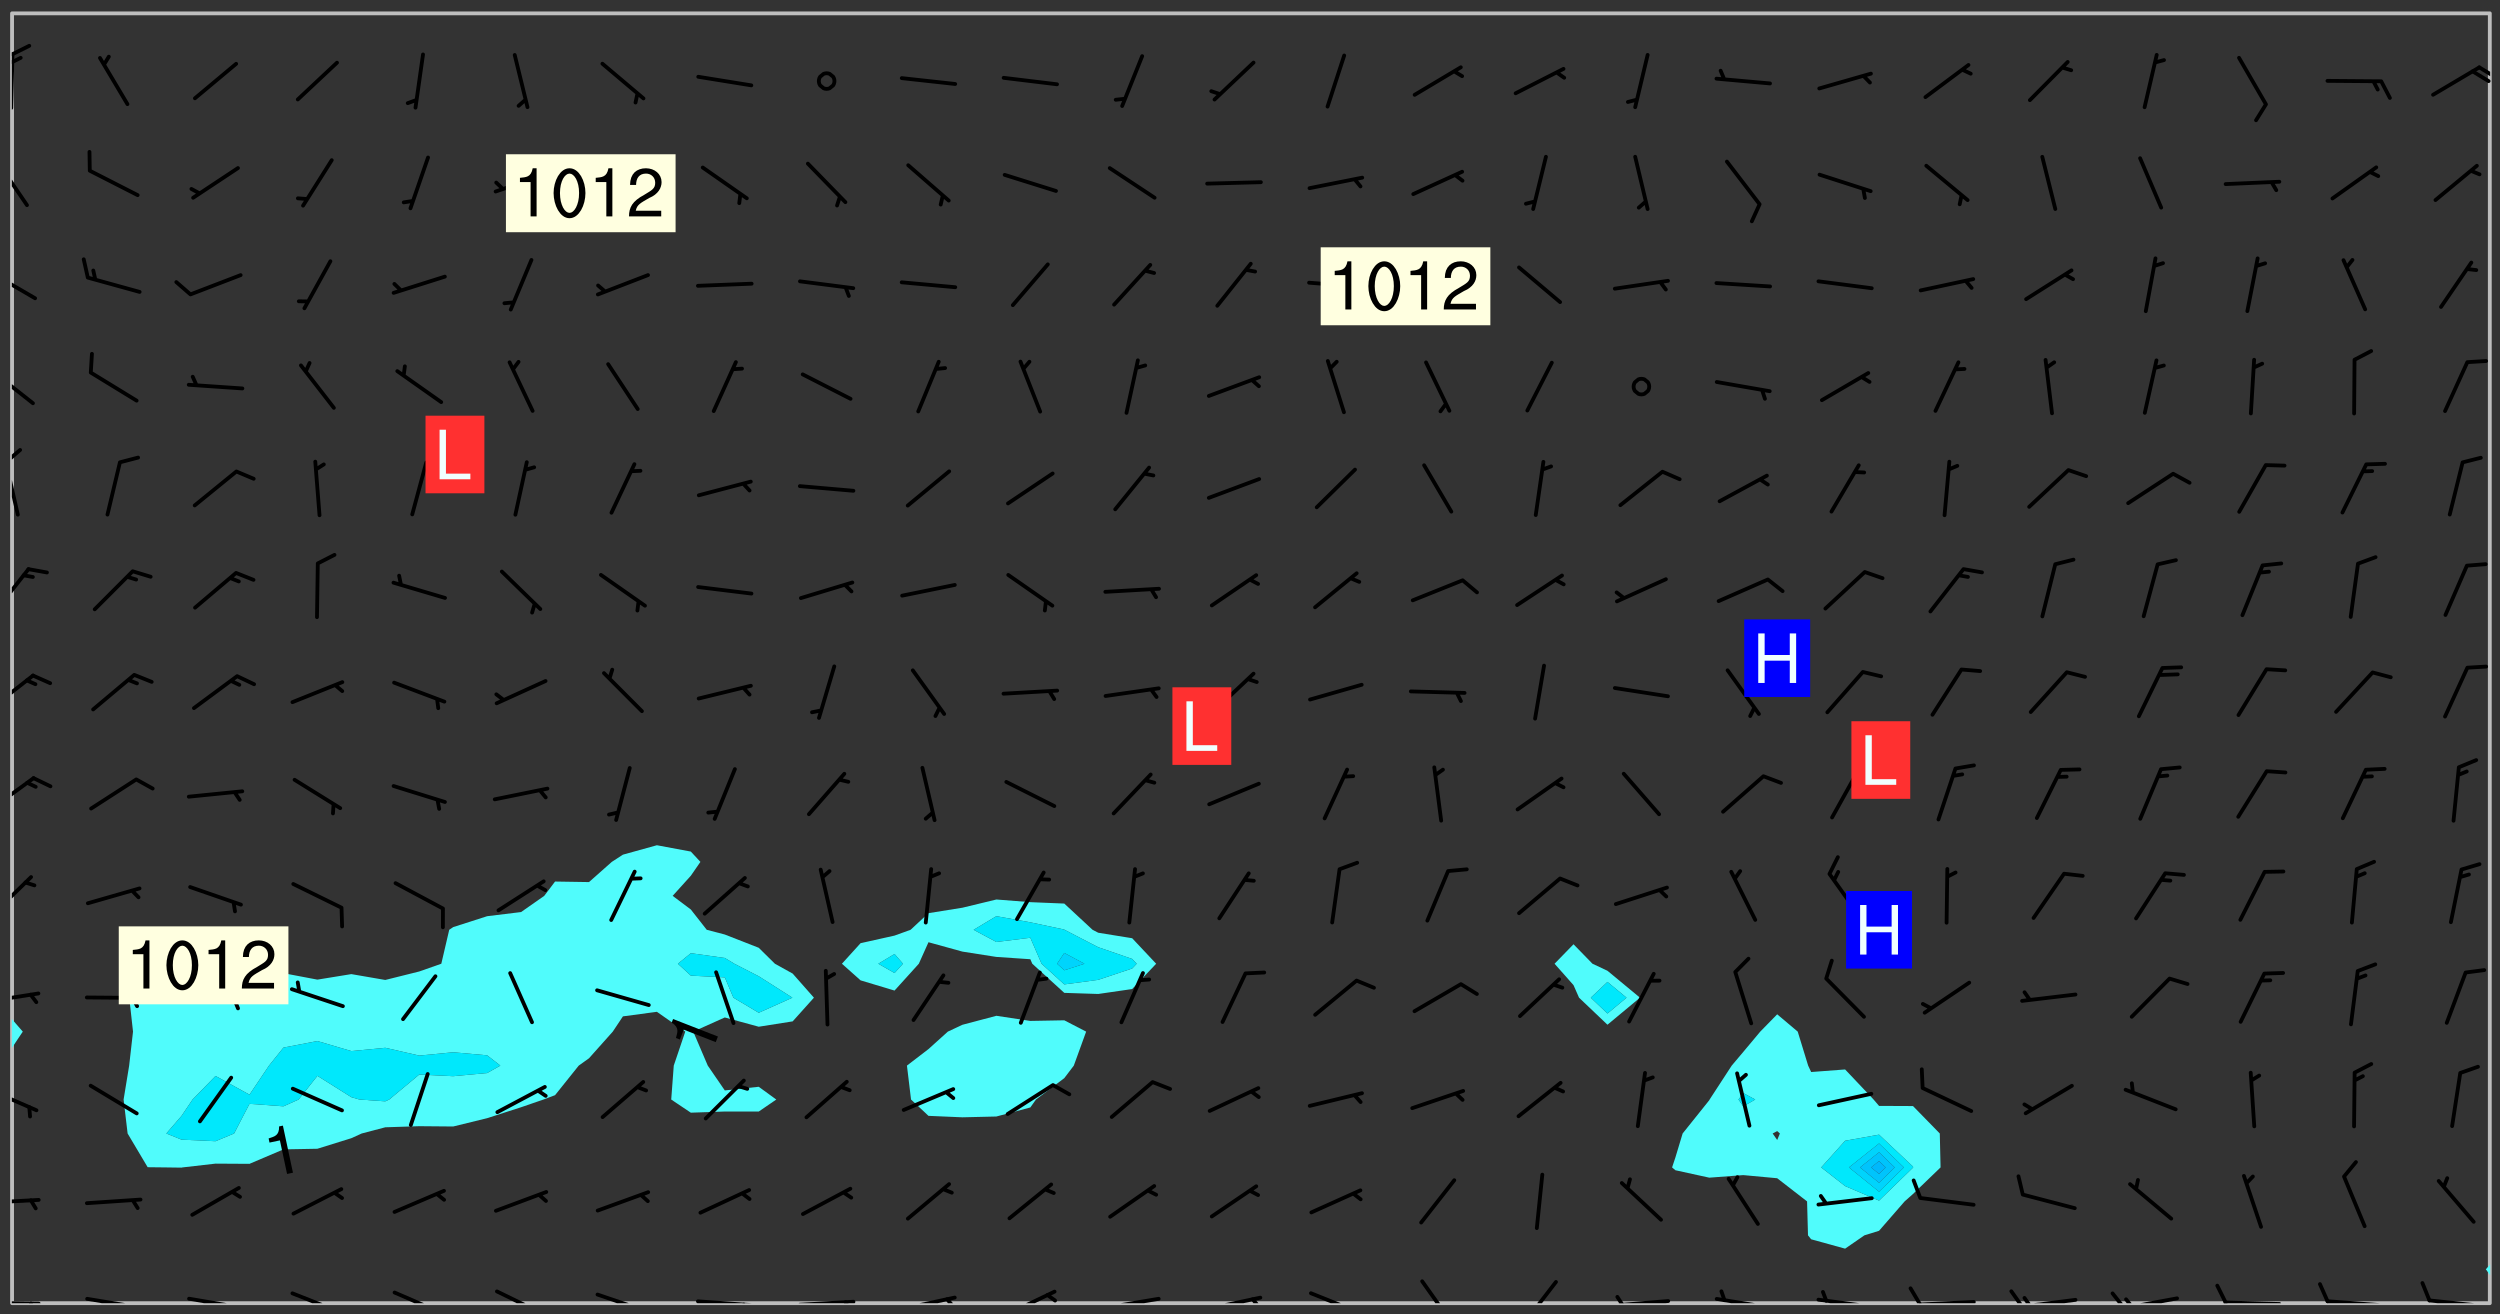 <svg xmlns="http://www.w3.org/2000/svg" role="img" xmlns:xlink="http://www.w3.org/1999/xlink" viewBox="142.45 309.95 326.84 171.84"><rect x="142.45" y="309.95" width="326.84" height="171.84" fill="#333333" stroke="none"/><defs><clipPath id="clip2"><path d="M 144 446 L 145 446 L 145 480.328 L 144 480.328 Z M 144 446"/></clipPath><clipPath id="clip3"><path d="M 144 311.672 L 145 311.672 L 145 444 L 144 444 Z M 144 311.672"/></clipPath><clipPath id="clip4"><path d="M 144 311.672 L 468 311.672 L 468 480.328 L 144 480.328 Z M 144 311.672"/></clipPath><clipPath id="clip5"><path d="M 467 311.672 L 468 311.672 L 468 476 L 467 476 Z M 467 311.672"/></clipPath><clipPath id="clip6"><path d="M 144 480 L 148 480 L 148 480.328 L 144 480.328 Z M 144 480"/></clipPath><clipPath id="clip7"><path d="M 146 480 L 148 480 L 148 480.328 L 146 480.328 Z M 146 480"/></clipPath><clipPath id="clip8"><path d="M 153 479 L 162 479 L 162 480.328 L 153 480.328 Z M 153 479"/></clipPath><clipPath id="clip9"><path d="M 159 480 L 161 480 L 161 480.328 L 159 480.328 Z M 159 480"/></clipPath><clipPath id="clip10"><path d="M 166 479 L 175 479 L 175 480.328 L 166 480.328 Z M 166 479"/></clipPath><clipPath id="clip11"><path d="M 172 480 L 174 480 L 174 480.328 L 172 480.328 Z M 172 480"/></clipPath><clipPath id="clip12"><path d="M 180 478 L 188 478 L 188 480.328 L 180 480.328 Z M 180 478"/></clipPath><clipPath id="clip13"><path d="M 186 480 L 187 480 L 187 480.328 L 186 480.328 Z M 186 480"/></clipPath><clipPath id="clip14"><path d="M 193 478 L 201 478 L 201 480.328 L 193 480.328 Z M 193 478"/></clipPath><clipPath id="clip15"><path d="M 207 478 L 214 478 L 214 480.328 L 207 480.328 Z M 207 478"/></clipPath><clipPath id="clip16"><path d="M 220 478 L 228 478 L 228 480.328 L 220 480.328 Z M 220 478"/></clipPath><clipPath id="clip17"><path d="M 226 480 L 227 480 L 227 480.328 L 226 480.328 Z M 226 480"/></clipPath><clipPath id="clip18"><path d="M 233 479 L 241 479 L 241 480.328 L 233 480.328 Z M 233 479"/></clipPath><clipPath id="clip19"><path d="M 239 480 L 241 480 L 241 480.328 L 239 480.328 Z M 239 480"/></clipPath><clipPath id="clip20"><path d="M 246 479 L 255 479 L 255 480.328 L 246 480.328 Z M 246 479"/></clipPath><clipPath id="clip21"><path d="M 252 479 L 254 479 L 254 480.328 L 252 480.328 Z M 252 479"/></clipPath><clipPath id="clip22"><path d="M 260 479 L 268 479 L 268 480.328 L 260 480.328 Z M 260 479"/></clipPath><clipPath id="clip23"><path d="M 266 479 L 268 479 L 268 480.328 L 266 480.328 Z M 266 479"/></clipPath><clipPath id="clip24"><path d="M 273 478 L 281 478 L 281 480.328 L 273 480.328 Z M 273 478"/></clipPath><clipPath id="clip25"><path d="M 279 479 L 281 479 L 281 480.328 L 279 480.328 Z M 279 479"/></clipPath><clipPath id="clip26"><path d="M 286 479 L 295 479 L 295 480.328 L 286 480.328 Z M 286 479"/></clipPath><clipPath id="clip27"><path d="M 300 479 L 308 479 L 308 480.328 L 300 480.328 Z M 300 479"/></clipPath><clipPath id="clip28"><path d="M 305 479 L 308 479 L 308 480.328 L 305 480.328 Z M 305 479"/></clipPath><clipPath id="clip29"><path d="M 313 478 L 321 478 L 321 480.328 L 313 480.328 Z M 313 478"/></clipPath><clipPath id="clip30"><path d="M 328 477 L 333 477 L 333 480.328 L 328 480.328 Z M 328 477"/></clipPath><clipPath id="clip31"><path d="M 341 477 L 347 477 L 347 480.328 L 341 480.328 Z M 341 477"/></clipPath><clipPath id="clip32"><path d="M 353 479 L 361 479 L 361 480.328 L 353 480.328 Z M 353 479"/></clipPath><clipPath id="clip33"><path d="M 353 479 L 355 479 L 355 480.328 L 353 480.328 Z M 353 479"/></clipPath><clipPath id="clip34"><path d="M 366 479 L 375 479 L 375 480.328 L 366 480.328 Z M 366 479"/></clipPath><clipPath id="clip35"><path d="M 367 478 L 369 478 L 369 480.328 L 367 480.328 Z M 367 478"/></clipPath><clipPath id="clip36"><path d="M 379 479 L 388 479 L 388 480.328 L 379 480.328 Z M 379 479"/></clipPath><clipPath id="clip37"><path d="M 380 478 L 382 478 L 382 480.328 L 380 480.328 Z M 380 478"/></clipPath><clipPath id="clip38"><path d="M 393 479 L 401 479 L 401 480.328 L 393 480.328 Z M 393 479"/></clipPath><clipPath id="clip39"><path d="M 391 478 L 394 478 L 394 480.328 L 391 480.328 Z M 391 478"/></clipPath><clipPath id="clip40"><path d="M 406 479 L 415 479 L 415 480.328 L 406 480.328 Z M 406 479"/></clipPath><clipPath id="clip41"><path d="M 405 478 L 408 478 L 408 480.328 L 405 480.328 Z M 405 478"/></clipPath><clipPath id="clip42"><path d="M 406 479 L 409 479 L 409 480.328 L 406 480.328 Z M 406 479"/></clipPath><clipPath id="clip43"><path d="M 419 479 L 428 479 L 428 480.328 L 419 480.328 Z M 419 479"/></clipPath><clipPath id="clip44"><path d="M 418 478 L 421 478 L 421 480.328 L 418 480.328 Z M 418 478"/></clipPath><clipPath id="clip45"><path d="M 420 479 L 422 479 L 422 480.328 L 420 480.328 Z M 420 479"/></clipPath><clipPath id="clip46"><path d="M 433 479 L 441 479 L 441 480.328 L 433 480.328 Z M 433 479"/></clipPath><clipPath id="clip47"><path d="M 432 477 L 434 477 L 434 480.328 L 432 480.328 Z M 432 477"/></clipPath><clipPath id="clip48"><path d="M 446 479 L 454 479 L 454 480.328 L 446 480.328 Z M 446 479"/></clipPath><clipPath id="clip49"><path d="M 445 477 L 447 477 L 447 480.328 L 445 480.328 Z M 445 477"/></clipPath><clipPath id="clip50"><path d="M 459 479 L 468 479 L 468 480.328 L 459 480.328 Z M 459 479"/></clipPath><clipPath id="clip51"><path d="M 458 477 L 461 477 L 461 480.328 L 458 480.328 Z M 458 477"/></clipPath><clipPath id="clip52"><path d="M 144 466 L 148 466 L 148 468 L 144 468 Z M 144 466"/></clipPath><clipPath id="clip53"><path d="M 144 452 L 148 452 L 148 456 L 144 456 Z M 144 452"/></clipPath><clipPath id="clip54"><path d="M 144 439 L 148 439 L 148 442 L 144 442 Z M 144 439"/></clipPath><clipPath id="clip55"><path d="M 144 424 L 147 424 L 147 430 L 144 430 Z M 144 424"/></clipPath><clipPath id="clip56"><path d="M 144 411 L 148 411 L 148 417 L 144 417 Z M 144 411"/></clipPath><clipPath id="clip57"><path d="M 144 398 L 148 398 L 148 403 L 144 403 Z M 144 398"/></clipPath><clipPath id="clip58"><path d="M 144 384 L 147 384 L 147 391 L 144 391 Z M 144 384"/></clipPath><clipPath id="clip59"><path d="M 144 370 L 146 370 L 146 378 L 144 378 Z M 144 370"/></clipPath><clipPath id="clip60"><path d="M 144 368 L 146 368 L 146 371 L 144 371 Z M 144 368"/></clipPath><clipPath id="clip61"><path d="M 144 358 L 148 358 L 148 363 L 144 363 Z M 144 358"/></clipPath><clipPath id="clip62"><path d="M 144 345 L 148 345 L 148 350 L 144 350 Z M 144 345"/></clipPath><clipPath id="clip63"><path d="M 144 330 L 147 330 L 147 338 L 144 338 Z M 144 330"/></clipPath><clipPath id="clip64"><path d="M 144 316 L 145 316 L 145 325 L 144 325 Z M 144 316"/></clipPath><clipPath id="clip65"><path d="M 144 315 L 147 315 L 147 318 L 144 318 Z M 144 315"/></clipPath><clipPath id="clip66"><path d="M 144 317 L 146 317 L 146 319 L 144 319 Z M 144 317"/></clipPath><clipPath id="clip67"><path d="M 466 318 L 468 318 L 468 321 L 466 321 Z M 466 318"/></clipPath><clipPath id="clip68"><path d="M 465 319 L 468 319 L 468 321 L 465 321 Z M 465 319"/></clipPath><g id="surface2346" clip-path="url(#clip1)"><path fill="#fff" fill-opacity="0" fill-rule="evenodd" d="M 0 0 L 1000 0 L 1000 1000 L 0 1000 Z M 0 0"/><path fill="#d3d3d3" fill-opacity="0" fill-rule="evenodd" d="M162.152 355.867L161.918 356.16 161.977 356.395 162.094 356.566 162.27 356.801 162.562 357.148 162.676 357.207 162.793 357.035 162.852 356.801 163.027 356.625 163.492 356.449 164.191 356.449 164.426 356.742 164.715 357.559 164.773 357.734 164.949 357.965 165.301 358.199 166 358.898 166.172 359.074 166.406 359.422 166.641 359.832 166.93 360.414 167.34 360.879 167.57 361.113 167.805 361.289 167.922 361.52 168.098 361.812 168.27 362.977 168.27 363.211 168.328 363.5 168.387 363.617 168.504 363.734 168.852 364.145 168.969 364.316 169.145 364.492 169.32 364.727 169.438 364.898 169.609 365.25 169.668 365.484 169.902 365.891 170.137 365.832 169.961 366.008 169.902 366.938 169.32 366.938 169.086 366.824 168.738 366.938 168.621 367.055 168.562 367.348 168.504 367.523 168.387 367.695 167.922 367.988 167.863 368.223 167.805 368.336 167.805 368.98 167.863 369.152 167.863 369.562 167.922 369.621 167.922 370.027 167.98 370.434 168.098 370.609 168.156 370.668 168.387 371.309 168.328 371.602 168.328 372.301 168.27 372.883 168.27 373.117 168.211 373.348 168.156 373.699 168.156 375.621 168.211 375.738 168.637 375.738 168.27 375.855 168.246 376.207 169.137 377.375 170.879 377.914 172.219 378.273 172.219 378.812 172.309 379.621 172.844 380.336 174.363 380.605 175.254 380.52 175.344 381.684 175.879 381.863 177.039 381.684 179.094 380.699 180.254 380.336 182.133 380.16 183.828 379.98 183.648 380.699 182.133 380.785 180.883 380.875 180.078 381.145 179.004 381.953 179.273 382.672 179.809 383.57 179.629 384.195 179.363 385.004 179.629 386.082 180.254 386.98 181.059 387.16 182.309 386.98 182.043 387.703 182.141 388.207 182.195 388.5 182.195 388.672 182.254 388.965 182.254 389.371 182.43 389.488 182.781 389.605 183.188 389.605 183.48 389.43 183.594 389.312 183.652 389.195 183.77 388.965 183.828 388.789 184.18 388.324 184.41 388.148 184.586 388.09 184.762 388.148 184.82 388.324 184.938 389.312 184.992 389.781 185.051 389.953 185.168 390.188 185.344 390.246 186.16 390.305 186.449 390.305 186.566 390.539 186.625 390.945 186.684 391.297 186.684 392.402 186.801 392.695 186.918 393.043 187.207 393.742 187.383 394.094 187.965 394.848 188.316 395.023 188.488 395.082 188.957 395.316 189.598 395.781 189.945 396.016 190.238 396.191 190.531 396.246 190.762 396.309 191.578 396.656 191.871 396.832 191.984 397.004 192.336 397.355 192.453 397.531 192.977 398.172 192.977 398.461 193.035 398.812 193.035 399.16 193.094 399.512 193.152 399.801 193.27 399.859 193.441 399.918 193.617 399.918 194.199 400.152 194.375 400.27 194.551 400.559 194.727 400.793 194.84 401.027 195.133 401.258 195.25 401.375 195.25 401.785 195.309 401.84 195.598 402.074 195.832 402.191 195.891 402.309 196.008 402.48 196.066 402.598 196.297 402.832 196.355 403.008 196.59 403.066 196.707 403.125 196.59 403.238 196.531 403.355 196.531 403.473 196.414 403.766 196.297 404.055 196.297 404.637 196.473 404.754 196.59 404.812 196.648 404.93 196.766 405.047 196.879 405.105 197.055 405.453 197.113 405.805 197.172 406.211 197.172 406.387 197.113 406.562 196.996 407.262 196.996 407.434 197.113 407.609 197.406 407.902 197.812 407.902 197.988 408.02 198.105 408.191 198.223 408.484 198.223 408.719 197.695 408.719 197.465 408.484 197.23 408.484 197.055 408.543 196.996 409.242 197.055 409.59 197.172 409.766 197.348 410.176 197.465 410.406 197.754 410.875 197.93 410.93 198.453 410.93 198.688 410.988 199.445 411.629 199.504 411.922 199.504 412.156 199.562 412.215 199.793 412.562 199.793 412.914 199.676 413.086 199.676 413.379 199.969 413.668 200.262 413.844 200.434 413.902 200.727 414.078 201.02 414.195 201.602 414.602 201.891 414.836 202.184 415.012 202.402 415.172 202.418 415.184 202.648 415.359 203.289 415.883 203.465 416.117 203.582 416.293 203.758 416.469 203.871 416.641 203.871 417.281 203.988 417.457 204.457 417.574 205.039 417.691 205.273 417.75 205.504 417.863 205.797 417.98 205.91 418.039 206.496 418.391 206.785 418.562 206.961 418.625 207.137 418.68 207.312 418.738 208.012 419.09 208.301 419.266 208.535 419.32 208.824 419.496 209.059 419.613 209.699 420.02 209.992 420.137 210.164 420.195 210.398 420.254 210.809 420.312 211.039 420.371 211.273 420.488 211.332 420.66 210.922 420.836 211.391 420.895 211.449 421.188 211.562 421.422 211.738 421.477 211.973 421.535 212.148 421.594 212.555 421.711 213.195 421.945 213.312 422.117 213.371 422.352 213.371 422.527 213.312 422.645 213.254 423.051 213.488 423.285 213.605 423.344 213.953 423.461 214.594 423.691 214.77 423.809 215.059 423.926 215.234 424.102 215.469 424.566 216.051 425.672 216.227 425.848 216.574 426.023 216.75 426.141 217.102 426.258 218.148 426.781 218.383 426.84 218.848 426.953 219.141 427.012 219.605 427.188 220.363 427.77 220.598 428.004 220.945 428.469 221.121 428.645 221.41 428.879 222.227 429.578 222.52 429.754 222.809 430.043 223.102 430.219 223.395 430.508 224.09 431.148 224.266 431.324 224.559 431.559 224.848 431.793 225.316 432.082 225.957 432.664 226.305 432.898 226.539 433.191 226.887 433.539 227.238 434.004 228.172 434.996 228.52 435.402 228.637 435.578 228.871 435.637 228.984 435.754 229.629 435.93 229.859 436.043 230.094 436.102 230.387 436.277 230.617 436.395 231.551 437.094 231.957 437.5 232.191 437.676 232.598 437.852 232.832 437.969 233.648 438.316 233.996 438.551 234.23 438.668 234.523 438.957 234.754 439.074 235.512 439.426 235.863 439.598 236.094 439.656 236.387 439.773 236.621 439.832 237.492 440.008 238.309 440.008 238.777 440.238 238.949 440.297 239.824 440.996 240.289 441.113 240.582 441.172 240.758 441.23 240.988 441.289 241.457 441.348 241.805 441.406 242.156 441.465 242.562 441.523 242.855 441.523 243.027 441.582 243.027 441.812 243.203 441.988 243.496 441.988 243.844 442.047 244.195 442.105 244.895 442.223 245.535 442.223 246 441.988 246.293 441.812 246.465 441.695 246.875 441.523 247.164 441.348 248.098 440.883 248.566 440.59 249.09 440.297 249.555 440.125 250.02 439.949 251.07 439.484 251.359 439.367 251.77 439.25 252.059 439.133 252.586 438.957 254.102 438.258 254.684 437.91 254.973 437.852 255.266 437.793 255.613 437.676 256.488 437.445 256.84 437.328 256.953 437.328 257.188 437.27 258.062 437.035 258.297 436.977 259.109 436.977 259.461 436.918 260.277 436.801 260.449 436.742 260.801 436.688 261.094 436.629 261.324 436.57 262.141 436.395 262.316 436.336 262.664 436.336 262.898 436.277 263.363 436.16 264.121 435.988 264.355 435.93 264.703 435.93 265.113 435.812 265.402 435.754 266.688 435.695 266.977 435.695 267.387 435.637 267.617 435.578 267.793 435.578 268.668 435.461 269.074 435.461 269.484 435.344 269.832 435.344 270.184 435.23 271.055 435.172 272.805 435.172 273.852 435.461 274.262 435.578 274.551 435.695 274.902 435.812 275.191 435.93 276.242 436.102 276.531 436.16 276.824 436.16 277.117 436.219 277.289 436.277 277.699 436.336 277.871 436.395 277.988 436.453 278.105 436.453 278.223 436.512 278.574 436.57 278.688 436.57 279.098 436.637 281.02 437.031 282.945 437.426 284.465 437.875 286.16 438.594 288.305 439.398 289.91 438.68 291.34 437.875 292.5 436.797 293.75 436.348 296.785 435.629 298.66 435.27 300.805 433.922 303.039 432.668 305.539 431.41 307.234 430.961 309.02 430.781 310.18 430.512 310.805 431.051 312.145 430.781 312.859 429.793 313.844 428.449 314.289 428.27 315.094 427.91 316.969 427.371 318.754 426.922 320.004 426.652 321.164 426.562 322.863 426.473 324.824 426.203 326.074 426.113 326.613 426.113 327.238 426.023 328.129 426.023 330.273 425.844 332.684 425.664 335.273 425.574 336.969 425.754 338.578 425.844 340.008 426.203 341.168 426.922 343.043 427.91 344.203 429.438 344.469 430.152 345.098 430.242 345.453 431.141 345.988 431.68 346.523 433.207 347.598 433.566 348.133 433.566 347.328 434.102 347.418 435.809 348.133 438.504 349.023 439.309 349.918 440.297 350.633 441.555 352.418 442.094 353.938 441.914 354.293 443.258 355.902 442.453 356.883 441.914 357.152 442.184 357.469 441.969 357.688 441.824 358.488 442.273 358.938 441.914 359.293 441.914 359.828 441.645 360.367 440.926 360.902 440.656 361.527 439.668 362.688 440.117 363.527 440.488 364.922 441.105 366.617 440.926 368.223 440.926 370.008 441.016 370.188 439.309 370.723 437.965 371.527 438.234 372.02 439.082 372.422 439.488 372.332 440.027 372.332 440.387 373.047 440.836 373.758 440.566 375.188 440.566 375.547 441.555 375.992 442.812 376.707 444.156 377.957 444.785 379.652 445.414 380.367 445.234 380.547 444.695 381.527 444.605 381.977 444.965 382.062 446.223 381.797 446.852 381.262 447.031 381.262 447.57 381.977 448.555 382.242 449.094 383.227 450.082 384.027 451.16 383.762 451.52 383.672 452.418 383.047 454.75 382.691 456.816 382.602 458.609 382.422 459.328 382.332 459.867 382.332 461.305 381.352 463.188 380.992 464.895 380.457 465.793 379.652 466.961 379.387 467.5 381.441 468.754 381.527 469.113 381.172 469.652 381.082 469.473 381.082 470.281 381.172 471.719 380.727 472.434 379.652 472.527 379.387 473.242 379.922 474.141 380.727 474.859 381.887 475.668 383.227 475.938 383.672 476.297 383.316 476.746 381.527 476.656 380.277 476.207 379.562 475.488 378.938 475.398 378.762 478.988 378.574 480.297 467.934 480.297 467.934 311.703 412.664 311.703 412.664 360.785 413.426 360.91 416.715 361.453 418.738 364.289 418.738 367.043 421.09 367.375 423.438 367.707 427.488 367.707 426.109 371.867 424.086 372.574 422.062 373.277 421.52 373.621 418.926 375.238 418.738 375.355 416.715 373.277 415.984 370.535 413.312 368.457 411.938 364.957 411.871 364.875 409.914 362.203 412.664 360.785 412.664 311.703 294.422 311.703 294.422 403.117 294.539 403.148 294.672 403.16 294.746 403.234 294.852 403.281 294.941 403.34 295.027 403.398 295.117 403.457 295.414 403.754 295.473 403.844 295.504 403.961 295.531 404.078 295.547 404.215 295.516 404.332 295.457 404.422 295.398 404.508 295.355 404.613 295.309 404.715 295.281 404.836 295.281 404.98 295.457 405.25 295.605 405.398 295.68 405.484 295.754 405.559 295.797 405.664 295.859 405.754 295.918 405.84 295.961 405.945 296.02 406.035 296.066 406.137 296.109 406.242 296.168 406.328 296.285 406.508 296.359 406.582 296.422 406.668 296.48 406.758 296.523 406.863 296.582 406.953 296.641 407.039 296.703 407.129 296.762 407.219 296.805 407.32 296.922 407.5 296.996 407.574 297.055 407.66 297.129 407.734 297.219 407.793 297.324 407.84 297.473 407.84 297.605 407.824 297.738 407.84 297.84 407.793 297.914 407.719 297.961 407.617 297.945 407.484 297.945 407.336 297.898 407.23 297.871 407.113 297.824 407.012 297.797 406.891 297.754 406.789 297.691 406.699 297.648 406.598 297.605 406.492 297.574 406.375 297.559 406.242 297.547 406.105 297.633 406.047 297.691 405.961 297.812 405.93 297.855 406.035 297.871 406.168 297.871 406.285 297.93 406.387 297.988 406.477 298.078 406.535 298.227 406.684 298.285 406.773 298.328 406.879 298.316 406.98 298.402 407.039 298.508 407.086 298.594 407.145 298.684 407.203 298.758 407.277 298.641 407.305 298.535 407.352 298.449 407.41 298.375 407.484 298.316 407.574 298.254 407.66 298.227 407.781 298.18 407.883 298.137 407.988 298.105 408.105 298.094 408.238 298.078 408.371 298.078 408.52 298.105 408.637 298.152 408.742 298.195 408.844 298.254 408.934 298.328 409.008 298.418 409.066 298.492 409.141 298.582 409.199 298.641 409.289 298.684 409.395 298.73 409.496 298.848 409.527 298.98 409.543 299.129 409.543 299.246 409.512 299.352 409.555 299.395 409.66 299.441 409.762 299.469 409.883 299.5 410 299.527 410.117 299.559 410.238 299.586 410.355 299.691 410.398 299.793 410.445 299.926 410.43 300.074 410.578 300.137 410.664 300.211 410.738 300.281 410.812 300.371 410.875 300.477 410.918 300.578 410.961 300.695 410.992 300.832 411.008 300.949 410.977 301.023 410.902 301.051 410.785 301.039 410.652 301.008 410.531 300.98 410.414 301.023 410.309 301.141 410.309 301.23 410.371 301.348 410.398 301.496 410.398 301.629 410.414 301.777 410.414 301.91 410.43 302.043 410.414 302.191 410.414 302.324 410.398 302.457 410.387 302.594 410.398 302.711 410.371 302.844 410.355 303.035 410.297 302.977 410.473 302.961 410.605 302.934 410.727 302.918 410.859 302.859 410.945 302.727 410.961 302.621 411.008 302.516 411.051 302.398 411.082 302.281 411.109 302.016 411.141 301.867 411.141 301.734 411.156 301.66 411.23 301.719 411.316 301.867 411.465 301.984 411.645 302.059 411.715 302.148 411.777 302.238 411.836 302.324 411.895 302.414 411.953 302.516 411.996 302.621 412.059 302.727 412.102 302.812 412.16 302.918 412.207 303.02 412.25 303.199 412.367 303.258 412.457 303.215 412.559 303.168 412.664 303.184 412.797 303.406 413.02 303.465 413.109 303.508 413.211 303.539 413.332 303.582 413.434 303.598 413.566 303.629 413.684 303.641 413.82 303.672 413.938 303.82 414.086 303.922 414.129 304.027 414.172 304.145 414.203 304.277 414.219 304.414 414.234 304.531 414.234 304.648 414.203 304.738 414.145 304.781 414.039 304.828 413.938 304.871 413.832 304.902 413.715 304.914 413.582 304.914 413.434 304.902 413.301 304.887 413.168 304.855 413.051 304.812 412.945 304.766 412.84 304.723 412.738 304.68 412.633 304.664 412.5 304.68 412.367 304.707 412.25 304.738 412.133 304.766 412.012 304.812 411.91 304.902 411.852 304.988 411.789 305.062 411.715 305.152 411.656 305.375 411.434 305.434 411.348 305.508 411.273 305.625 411.094 305.684 411.008 305.684 410.859 305.609 410.785 305.508 410.738 305.402 410.695 305.301 410.652 305.242 410.562 305.195 410.457 305.168 410.34 305.258 410.281 305.375 410.25 305.477 410.207 305.656 410.09 305.805 409.941 305.816 409.809 305.805 409.703 305.715 409.645 305.582 409.66 305.434 409.66 305.301 409.676 305.168 409.66 305.047 409.629 304.961 409.57 304.887 409.496 304.828 409.406 304.766 409.32 304.648 409.141 304.59 409.055 304.621 408.934 304.707 408.875 304.828 408.844 304.887 408.758 304.887 408.637 304.855 408.52 304.797 408.43 304.738 408.344 304.691 408.238 304.664 408.121 304.648 407.988 304.707 407.898 304.781 407.824 304.871 407.766 304.988 407.586 305.062 407.512 305.121 407.426 305.27 407.277 305.391 407.246 305.523 407.23 305.656 407.246 305.73 407.32 305.773 407.426 305.789 407.559 305.758 407.676 305.641 407.707 305.508 407.719 305.359 407.867 305.316 407.973 305.27 408.074 305.242 408.195 305.211 408.312 305.211 408.461 305.242 408.578 305.285 408.684 305.344 408.773 305.418 408.844 305.492 408.918 305.609 408.949 305.73 408.977 305.848 408.949 305.98 408.934 306.098 408.934 306.188 408.992 306.262 409.066 306.309 409.172 306.367 409.258 306.469 409.305 306.602 409.32 306.707 409.363 306.793 409.422 306.781 409.527 306.707 409.602 306.527 409.719 306.469 409.809 306.379 409.867 306.309 409.941 306.234 410.016 306.172 410.105 306.145 410.223 306.129 410.355 306.145 410.488 306.129 410.621 306.129 410.77 306.145 410.902 306.172 411.02 306.203 411.141 306.277 411.215 306.367 411.273 306.453 411.332 306.543 411.391 306.66 411.422 306.66 411.508 306.559 411.555 306.469 411.613 306.203 411.645 306.086 411.672 305.938 411.672 305.832 411.715 305.73 411.762 305.672 411.852 305.609 412.086 305.598 412.219 305.566 412.34 305.551 412.473 305.551 412.766 305.539 412.898 305.551 413.035 305.566 413.168 305.699 413.184 305.832 413.195 305.953 413.227 306.039 413.285 306.113 413.359 306.16 413.465 306.203 413.566 306.219 413.699 306.219 414.145 306.203 414.277 306.203 414.723 306.234 414.988 306.262 415.105 306.277 415.238 306.309 415.355 306.395 415.566 306.426 415.832 306.426 415.98 306.395 416.098 306.367 416.215 306.336 416.336 306.309 416.453 306.277 416.57 306.246 416.691 306.234 416.824 306.219 416.957 306.309 417.016 306.426 416.984 306.527 417 306.574 417.105 306.543 417.371 306.543 417.812 306.5 417.918 306.453 418.023 306.41 418.125 306.367 418.23 306.309 418.316 306.277 418.438 306.234 418.555 306.203 418.672 306.188 418.805 306.203 418.938 306.262 419.027 306.367 419.074 306.453 419.133 306.512 419.219 306.5 419.355 306.469 419.473 306.426 419.574 306.426 420.02 306.41 420.152 306.41 420.301 306.379 420.418 306.336 420.523 306.309 420.641 306.262 420.746 306.219 420.848 306.188 420.969 306.16 421.086 306.129 421.219 306.098 421.336 306.07 421.453 306.027 421.559 305.996 421.676 305.965 421.797 305.953 421.93 305.938 422.062 305.938 422.359 305.965 422.477 305.965 422.625 306.012 423.023 306.039 423.141 306.098 423.23 306.219 423.262 306.367 423.262 306.5 423.246 306.559 423.336 306.559 423.453 306.5 423.543 306.41 423.602 306.309 423.645 306.203 423.691 306.113 423.75 306.027 423.809 305.891 423.824 305.773 423.793 305.641 423.777 305.539 423.824 305.477 423.91 305.465 424.047 305.449 424.18 305.418 424.297 305.391 424.414 305.375 424.547 305.344 424.668 305.344 424.965 305.359 425.098 305.391 425.215 305.391 425.363 305.402 425.496 305.402 425.645 305.375 425.762 305.328 425.863 305.301 425.984 305.27 426.102 305.211 426.191 305.137 426.266 305.035 426.309 304.93 426.355 304.812 426.383 304.691 426.414 304.59 426.367 304.648 426.281 304.754 426.234 304.781 426.117 304.812 426 304.84 425.879 304.871 425.762 304.871 425.613 304.887 425.48 304.855 425.363 304.812 425.258 304.707 425.273 304.633 425.348 304.531 425.391 304.441 425.453 304.367 425.527 304.324 425.629 304.309 425.762 304.277 425.879 304.25 426 304.219 426.117 304.191 426.234 304.16 426.355 304.133 426.473 304.102 426.59 304.059 426.695 303.969 426.754 303.879 426.754 303.762 426.723 303.73 426.637 303.746 426.5 303.715 426.383 303.715 426.234 303.703 426.102 303.703 425.953 303.641 425.719 303.613 425.598 303.57 425.496 303.523 425.391 303.465 425.305 303.406 425.215 303.363 425.109 303.301 425.023 303.152 424.875 303.082 424.801 302.977 424.754 302.871 424.711 302.77 424.668 302.473 424.371 302.383 424.297 302.297 424.238 302.191 424.195 302.102 424.133 302.016 424.074 301.91 424.031 301.82 423.973 301.734 423.91 301.66 423.84 301.555 423.793 301.469 423.734 301.363 423.691 301.273 423.629 301.172 423.586 301.066 423.543 300.98 423.484 300.875 423.438 300.77 423.395 300.668 423.348 300.578 423.289 300.477 423.246 300.371 423.203 300.281 423.141 300.164 423.113 300.031 423.098 299.898 423.113 299.75 423.113 299.617 423.129 299.5 423.098 299.41 423.039 299.336 422.965 299.246 422.906 299.145 422.859 298.996 422.859 298.875 422.832 298.773 422.789 298.699 422.715 298.582 422.535 298.492 422.477 298.391 422.434 298.301 422.371 298.195 422.328 298.105 422.27 298.02 422.211 297.914 422.164 297.855 422.078 297.797 421.988 297.754 421.883 297.707 421.781 297.633 421.707 297.547 421.648 297.473 421.574 297.383 421.516 297.16 421.293 297.117 421.188 297.086 420.922 297.191 420.879 297.336 420.879 297.441 420.922 297.516 420.996 297.605 421.055 297.691 421.113 297.797 421.16 297.887 421.219 298.035 421.367 298.105 421.441 298.254 421.59 298.316 421.676 298.391 421.75 298.477 421.809 298.551 421.883 298.641 421.945 298.73 422.004 298.816 422.062 299.086 422.238 299.188 422.285 299.293 422.328 299.395 422.371 299.441 422.297 299.5 422.211 299.574 422.137 299.645 422.062 299.75 422.105 299.824 422.18 299.883 422.27 299.926 422.371 299.973 422.477 300.016 422.582 300.137 422.609 300.254 422.582 300.328 422.492 300.371 422.387 300.43 422.297 300.504 422.223 300.609 422.18 300.727 422.152 300.859 422.164 300.949 422.223 301.098 422.371 301.156 422.461 301.199 422.566 301.246 422.668 301.289 422.773 301.332 422.875 301.438 422.922 301.543 422.965 301.676 422.98 301.762 422.922 301.82 422.832 301.895 422.758 302 422.715 302.117 422.742 302.223 422.789 302.324 422.832 302.43 422.875 302.531 422.922 302.711 423.039 302.711 423.156 302.695 423.289 302.711 423.422 302.727 423.559 302.785 423.645 302.887 423.691 303.008 423.719 303.125 423.75 303.273 423.75 303.391 423.719 303.449 423.629 303.629 423.512 303.688 423.422 303.762 423.348 303.82 423.262 303.938 423.082 304.117 422.965 304.234 422.996 304.324 423.055 304.367 423.129 304.352 423.262 304.352 423.379 304.441 423.438 304.59 423.438 304.723 423.422 304.855 423.41 305.121 423.379 305.227 423.336 305.344 423.305 305.465 423.277 305.539 423.203 305.609 423.129 305.672 423.039 305.656 422.934 305.609 422.832 305.508 422.789 305.402 422.773 305.285 422.801 305.02 422.832 304.871 422.832 304.797 422.758 304.707 422.699 304.59 422.668 304.473 422.641 304.34 422.625 304.191 422.625 304.059 422.641 303.762 422.641 303.656 422.594 303.508 422.445 303.465 422.344 303.406 422.254 303.629 422.031 303.715 421.973 303.82 421.93 303.938 421.898 304.07 421.883 304.203 421.898 304.34 421.914 304.441 421.957 304.574 421.945 304.664 421.883 304.766 421.84 304.828 421.75 304.781 421.648 304.691 421.59 304.574 421.559 304.473 421.516 304.414 421.426 304.352 421.336 304.352 421.219 304.367 421.086 304.473 421.039 304.547 420.969 304.547 420.848 304.457 420.789 304.426 420.672 304.516 420.613 304.59 420.539 304.633 420.434 304.691 420.344 304.738 420.242 304.754 420.109 304.754 419.961 304.707 419.855 304.664 419.754 304.574 419.695 304.441 419.68 304.34 419.637 304.203 419.621 304.086 419.59 303.641 419.59 303.508 419.574 303.375 419.562 303.242 419.547 303.125 419.516 302.977 419.516 302.844 419.5 302.711 419.488 302.445 419.457 302.324 419.414 302.238 419.355 302.164 419.281 302.164 419.133 302.176 419 302.281 418.953 302.383 418.91 302.516 418.895 302.668 418.895 302.801 418.879 303.094 418.879 303.215 418.91 303.316 418.953 303.406 419.012 303.641 419.074 303.762 419.027 303.852 418.969 303.953 418.926 304.086 418.91 304.191 418.953 304.293 419 304.426 419.012 304.547 418.984 304.691 418.984 304.812 418.953 304.93 418.926 305.035 418.879 305.109 418.805 305.195 418.746 305.344 418.598 305.402 418.512 305.449 418.406 305.477 418.289 305.492 418.184 305.391 418.141 305.301 418.082 305.184 418.051 305.078 418.008 304.988 417.945 304.914 417.859 304.84 417.785 304.738 417.742 304.633 417.695 304.531 417.652 304.473 417.562 304.426 417.461 304.34 417.25 304.277 417.164 304.219 417.074 304.145 417 304.059 416.941 303.789 416.941 303.672 416.973 303.582 417.031 303.48 417.074 303.348 417.09 303.242 417.074 303.215 416.957 303.152 416.867 303.035 416.836 302.934 416.793 302.785 416.645 302.754 416.527 302.738 416.422 302.812 416.348 302.992 416.23 303.109 416.203 303.227 416.172 303.363 416.188 303.465 416.23 303.57 416.273 303.672 416.32 303.777 416.363 303.895 416.395 304.027 416.41 304.145 416.438 304.277 416.453 304.383 416.438 304.473 416.379 304.398 416.305 304.293 416.262 304.219 416.188 304.145 416.098 303.996 415.949 303.91 415.891 303.82 415.832 303.746 415.758 303.656 415.699 303.555 415.652 303.434 415.625 303.332 415.578 303.227 415.535 303.109 415.504 303.008 415.461 302.887 415.43 302.738 415.43 302.621 415.461 302.516 415.504 302.43 415.566 302.25 415.684 302.164 415.742 302.074 415.801 301.969 415.848 301.883 415.906 301.777 415.949 301.676 415.992 301.57 416.039 301.496 416.113 301.438 416.203 301.379 416.289 301.332 416.395 301.273 416.48 301.199 416.555 301.066 416.543 300.949 416.512 300.832 416.512 300.758 416.586 300.668 416.645 300.594 416.719 300.504 416.777 300.418 416.836 300.312 416.883 300.211 416.926 300.074 416.941 299.973 416.898 299.824 416.75 299.719 416.703 299.633 416.703 299.527 416.75 299.426 416.793 299.305 416.824 299.188 416.793 299.113 416.719 299.113 416.602 299.145 416.48 299.219 416.41 299.277 416.32 299.352 416.246 299.469 416.215 299.574 416.172 299.867 416.172 300 416.156 300.137 416.141 300.238 416.098 300.328 416.039 300.43 415.992 300.52 415.934 300.652 415.922 300.742 415.98 300.875 415.992 300.965 415.934 301.051 415.875 301.156 415.832 301.246 415.773 301.332 415.711 301.422 415.652 301.57 415.504 301.629 415.418 301.688 415.328 301.793 415.285 301.926 415.27 302.043 415.297 302.164 415.328 302.223 415.27 302.281 415.18 302.312 414.914 302.34 414.797 302.445 414.809 302.578 414.824 302.68 414.781 302.77 414.723 302.828 414.633 302.902 414.559 302.961 414.469 303.008 414.367 303.02 414.234 303.008 414.102 302.961 413.996 302.812 413.848 302.754 413.758 302.695 413.672 302.652 413.566 302.652 413.121 302.668 412.988 302.668 412.84 302.68 412.707 302.621 412.648 302.531 412.707 302.43 412.664 302.25 412.547 302.164 412.488 302.102 412.398 302.043 412.309 301.969 412.234 301.883 412.176 301.762 412.207 301.66 412.219 301.555 412.266 301.469 412.324 301.363 412.367 301.215 412.516 301.125 412.574 301.039 412.633 300.949 412.695 300.844 412.738 300.711 412.754 300.711 412.633 300.816 412.59 300.934 412.559 301.008 412.488 301.051 412.383 301.051 412.234 301.023 412.117 300.875 411.969 300.742 411.953 300.594 411.953 300.477 411.984 300.371 412.027 300.27 412.07 300.18 412.133 300.062 412.16 299.988 412.086 300 411.953 299.957 411.852 299.914 411.746 299.824 411.688 299.707 411.715 299.586 411.746 299.469 411.777 299.367 411.82 299.246 411.852 299.145 411.895 299.039 411.938 298.949 411.996 298.848 412.012 298.848 411.895 298.863 411.762 298.805 411.672 298.73 411.715 298.582 411.863 298.523 411.953 298.449 412.027 298.402 412.133 298.359 412.234 298.285 412.309 298.227 412.398 298.152 412.473 298.094 412.559 298.02 412.633 297.93 412.695 297.855 412.766 297.781 412.84 297.68 412.855 297.547 412.871 297.441 412.828 297.441 412.707 297.59 412.559 297.633 412.457 297.691 412.367 297.738 412.266 297.781 412.16 297.84 412.07 297.871 411.953 297.914 411.852 297.945 411.73 297.973 411.613 298.02 411.508 298.062 411.406 298.105 411.301 298.18 411.23 298.27 411.168 298.359 411.109 298.461 411.066 298.758 411.066 299.023 411.035 299.129 410.992 299.055 410.918 298.938 410.887 298.832 410.844 298.742 410.785 298.641 410.738 298.551 410.68 298.449 410.637 298.344 410.594 298.254 410.531 298.168 410.473 298.062 410.43 297.961 410.387 297.84 410.355 297.723 410.324 297.621 410.281 297.5 410.25 297.398 410.207 297.309 410.148 297.266 410.043 297.25 409.91 297.352 409.867 297.484 409.852 297.621 409.867 297.754 409.852 297.855 409.809 297.914 409.719 297.93 409.613 297.84 409.555 297.766 409.48 297.664 409.438 297.574 409.379 297.426 409.23 297.383 409.125 297.367 408.992 297.367 408.699 297.309 408.609 297.219 408.551 297.145 408.477 297.102 408.371 297.07 408.254 297.012 408.164 296.938 408.09 296.82 408.062 296.746 407.988 296.656 407.93 296.566 407.867 296.48 407.809 296.406 407.734 296.348 407.648 296.301 407.543 296.215 407.484 296.066 407.336 295.871 407.277 295.738 407.293 295.637 407.336 295.562 407.41 295.516 407.512 295.473 407.617 295.414 407.707 295.355 407.793 295.059 408.09 294.969 408.148 294.883 408.148 294.82 408.062 294.777 407.957 294.809 407.84 294.867 407.75 294.895 407.633 294.883 407.5 294.793 407.438 294.688 407.484 294.57 407.512 294.453 407.543 294.184 407.719 294.082 407.766 293.965 407.793 293.859 407.84 293.77 407.898 293.668 407.941 293.609 407.855 293.562 407.75 293.578 407.617 293.625 407.512 293.695 407.438 293.77 407.367 293.828 407.277 293.828 407.129 293.785 407.023 293.547 407.023 293.445 407.07 293.414 407.188 293.387 407.305 293.355 407.426 293.281 407.469 293.148 407.484 293.074 407.438 293.031 407.336 292.988 407.23 292.941 407.129 292.898 407.023 292.777 407.055 292.676 407.098 292.543 407.113 292.426 407.145 292.32 407.188 292.23 407.246 292.129 407.293 292.008 407.32 291.875 407.336 291.773 407.293 291.715 407.203 291.668 407.098 291.625 406.996 291.582 406.891 291.582 406.773 291.641 406.684 291.727 406.625 291.906 406.508 292.008 406.461 292.113 406.418 292.219 406.359 292.32 406.316 292.41 406.254 292.512 406.211 292.617 406.152 292.719 406.105 292.809 406.047 292.914 406.004 293.016 405.961 293.105 405.898 293.207 405.855 293.344 405.84 293.461 405.871 293.562 405.914 293.684 405.945 293.785 405.988 293.891 406.035 293.992 406.078 294.098 406.121 294.199 406.168 294.305 406.211 294.406 406.254 294.512 406.301 294.598 406.359 294.703 406.402 294.82 406.434 294.926 406.477 295.027 406.523 295.117 406.582 295.223 406.625 295.324 406.668 295.43 406.715 295.547 406.742 295.648 406.789 295.77 406.816 295.918 406.816 296.004 406.758 296.02 406.656 296.078 406.566 296.051 406.449 295.977 406.375 295.859 406.195 295.785 406.121 295.695 406.047 295.516 405.93 295.43 405.871 295.324 405.828 295.223 405.781 294.953 405.605 294.895 405.516 294.82 405.441 294.762 405.352 294.719 405.25 294.688 405.133 294.672 404.996 294.672 404.434 294.66 404.301 294.645 404.168 294.613 404.051 294.598 403.918 294.586 403.785 294.555 403.664 294.332 403.441 294.273 403.355 294.258 403.25 294.289 403.133 294.422 403.117 294.422 311.703 172.992 311.703 172.992 313.156 172.934 313.391 172.582 314.441 172.41 314.965 172.293 315.312 172.117 315.723 172 315.895 171.766 316.188 171.535 316.246 171.184 316.246 171.066 316.305 170.836 316.711 170.836 317.004 170.953 317.18 171.184 317.41 171.301 317.645 171.941 318.402 172.234 318.867 172.41 319.102 172.641 319.453 172.875 319.801 173.516 320.617 173.691 321.082 173.863 321.492 173.98 322.188 174.156 322.656 174.273 324.055 174.332 324.52 174.332 325.395 174.449 326.441 174.449 331.223 174.391 331.688 174.039 332.969 173.863 333.492 173.75 333.902 173.398 334.832 172.934 336 172.699 336.582 172.582 336.758 172.41 337.105 172.234 337.512 171.883 338.328 171.824 338.621 171.711 338.914 171.594 339.203 171.535 339.379 171.418 340.254 171.359 340.66 171.301 340.777 171.242 340.953 171.184 341.125 170.953 341.652 170.836 341.824 170.836 342.059 170.719 342.293 170.66 342.465 170.484 343.051 170.484 343.34 170.426 343.516 170.426 343.809 170.367 343.922 170.309 344.449 170.309 344.621 170.254 344.855 170.254 347.477 170.078 348.293 169.961 348.469 169.785 348.703 169.668 348.875 169.555 349.109 168.969 350.043 168.738 350.332 168.445 350.797 168.27 351.031 167.98 351.383 167.629 352.082 167.516 352.312 167.34 352.723 167.164 352.953 166.758 353.48 165.941 354.18 165.648 354.352 165.359 354.586 165.184 354.703 165.008 354.879 164.484 355.285 163.957 355.461 163.785 355.637 163.551 355.691 162.91 355.867 162.152 355.867M174.363 386.891L173.289 387.34 173.648 388.234 174.898 387.52 175.344 386.98 174.363 386.891"/><path fill="#d3d3d3" fill-opacity="0" fill-rule="evenodd" d="M201.508 416.598L200.613 416.598 201.062 417.227 202.043 417.586 202.848 417.496 203.293 416.508 203.117 416.598 202.402 416.242 201.508 416.598M356.129 475.668L356.07 475.145 356.07 474.852 356.184 474.559 356.242 474.328 356.711 473.859 356.824 473.859 356.941 473.746 357.059 473.688 357.234 473.688 357.469 473.629 357.816 473.629 358.051 473.688 358.168 473.746 358.398 473.918 358.457 474.094 358.574 474.676 358.574 474.969 358.457 475.145 358.285 475.434 358.109 475.609 357.582 476.133 357.352 476.367 357.234 476.426 357.059 476.426 356.941 476.367 356.535 476.074 356.359 475.957 356.242 475.898 356.184 475.785 356.129 475.668M362.77 464.711L362.711 464.539 362.711 463.43 362.77 463.258 362.945 463.199 363.117 463.141 363.293 463.141 363.527 463.082 363.645 463.141 363.703 463.84 363.645 464.012 363.527 464.188 363.41 464.246 363.176 464.77 363.062 464.828 362.828 464.828 362.77 464.711M372.383 450.32L372.266 450.145 372.266 449.445 372.559 448.57 372.676 448.398 372.852 448.047 372.965 447.816 373.082 447.523 373.434 446.766 373.551 446.535 373.723 446.301 373.898 446.301 374.016 446.242 374.656 446.242 374.773 446.301 375.008 446.535 375.18 446.648 375.531 446.941 375.648 447.059 375.762 447.234 375.762 447.348 375.879 447.406 375.996 447.523 375.996 448.223 375.938 448.398 375.938 448.629 375.879 448.805 375.531 449.855 375.414 450.086 375.297 450.32 375.18 450.379 374.949 450.613 374.309 450.902 373.434 450.902 373.023 450.785 372.383 450.32"/><path fill="none" stroke="#bebebe" stroke-linecap="round" stroke-linejoin="round" stroke-miterlimit="10" stroke-width=".5" d="M 431.957 354.305 L 108.027 354.305 L 108.027 185.68 L 431.957 185.68 L 431.957 354.305" transform="matrix(1 0 0 -1 36 666)"/><g clip-path="url(#clip2)"><path fill="#fff" fill-opacity="0" fill-rule="evenodd" d="M 144 475.891 L 144 480.328 L 144.004 480.328 L 144 480.328 L 144 446.957 L 144 475.891"/></g><g clip-path="url(#clip3)"><path fill="#fff" fill-opacity="0" fill-rule="evenodd" d="M 144 440.383 L 144 443.176 L 144 311.672 L 144.004 311.672 L 144 311.672 L 144 440.383"/></g><path fill="#50fcfc" fill-rule="evenodd" d="M 144 443.176 L 144 446.957 L 144.004 446.953 L 144.004 443.18 L 144 443.176"/><g clip-path="url(#clip4)"><path fill="#fff" fill-opacity="0" fill-rule="evenodd" d="M 144.004 480.328 L 144.004 446.953 L 145.43 444.82 L 144.004 443.18 L 144.004 311.672 L 228.328 311.672 L 228.328 420.453 L 223.891 421.684 L 222.434 422.629 L 219.453 425.27 L 215.016 425.199 L 213.602 427.07 L 210.574 429.188 L 206.137 429.73 L 201.699 431.156 L 201.18 431.508 L 200.145 435.945 L 197.262 436.957 L 192.82 438.066 L 188.383 437.301 L 183.945 438.023 L 179.508 437.18 L 177.824 435.945 L 175.066 434.402 L 170.629 435.07 L 169.52 435.945 L 166.352 440.383 L 166.191 440.66 L 165.965 440.383 L 161.754 437.859 L 159.348 440.383 L 159.84 444.82 L 159.336 449.262 L 158.609 453.699 L 159.133 458.137 L 161.754 462.547 L 164.152 462.574 L 166.191 462.602 L 166.301 462.574 L 170.629 462.078 L 175.066 462.105 L 179.508 460.215 L 183.945 460.133 L 188.383 458.754 L 189.738 458.137 L 192.82 457.328 L 197.262 457.184 L 201.699 457.223 L 206.137 456.137 L 210.574 454.707 L 213.5 453.699 L 215.016 453.129 L 218.113 449.262 L 219.453 448.305 L 222.562 444.82 L 223.891 442.824 L 228.328 442.23 L 232.039 444.82 L 230.535 449.262 L 230.203 453.699 L 232.766 455.418 L 237.207 455.266 L 241.645 455.27 L 243.938 453.699 L 241.645 452.031 L 237.207 452.508 L 234.98 449.262 L 233.082 444.82 L 237.207 442.969 L 241.645 444.18 L 246.082 443.48 L 248.859 440.383 L 246.082 437.234 L 243.758 435.945 L 241.645 433.859 L 237.207 432.125 L 234.848 431.508 L 232.766 428.855 L 230.391 427.07 L 232.766 424.441 L 234.02 422.629 L 232.766 421.281 L 228.328 420.453 L 228.328 311.672 L 272.711 311.672 L 272.711 427.547 L 268.273 428.621 L 263.836 429.332 L 261.496 431.508 L 259.398 432.266 L 254.957 433.258 L 252.52 435.945 L 254.957 438.117 L 259.398 439.453 L 262.574 435.945 L 263.836 433.133 L 268.273 434.359 L 272.711 435.055 L 272.711 442.75 L 268.273 443.926 L 266.367 444.82 L 263.836 447.102 L 261.02 449.262 L 261.555 453.699 L 263.836 455.832 L 268.273 456.023 L 272.711 455.918 L 277.152 454.734 L 277.887 453.699 L 281.59 450.902 L 282.836 449.262 L 284.449 444.82 L 281.59 443.34 L 277.152 443.422 L 272.711 442.75 L 272.711 435.055 L 277.152 435.355 L 277.406 435.945 L 281.59 439.754 L 286.027 439.898 L 290.465 439.254 L 293.602 435.945 L 290.465 432.609 L 286.027 431.891 L 285.289 431.508 L 281.59 428.078 L 277.152 427.895 L 272.711 427.547 L 272.711 311.672 L 348.164 311.672 L 348.164 433.398 L 345.688 435.945 L 348.164 438.742 L 348.887 440.383 L 352.602 443.918 L 356.855 440.383 L 352.602 436.863 L 350.645 435.945 L 348.164 433.398 L 348.164 311.672 L 374.793 311.672 L 374.793 442.555 L 372.578 444.82 L 370.355 447.477 L 368.848 449.262 L 365.957 453.699 L 365.918 453.781 L 362.43 458.137 L 361.48 461.289 L 361.051 462.574 L 361.48 462.941 L 365.918 463.914 L 370.355 463.578 L 374.793 463.988 L 378.699 467.016 L 378.82 471.453 L 379.234 471.969 L 383.672 473.195 L 386.195 471.453 L 388.109 470.859 L 391.453 467.016 L 392.547 466.047 L 396.152 462.574 L 396.051 458.137 L 392.547 454.551 L 388.109 454.531 L 387.395 453.699 L 383.672 449.766 L 379.234 450.102 L 378.84 449.262 L 377.477 444.82 L 374.793 442.555 L 374.793 311.672 L 467.996 311.672 L 467.996 475.289 L 467.438 475.891 L 467.996 476.645 L 467.996 480.328 L 144.004 480.328"/></g><path fill="#50fcfc" fill-rule="evenodd" d="M145.43 444.82L144.004 446.953 144.004 443.18 145.43 444.82M159.133 458.137L158.609 453.699 159.336 449.262 159.84 444.82 159.348 440.383 161.754 437.859 165.965 440.383 166.191 440.66 166.352 440.383 169.52 435.945 170.629 435.07 175.066 434.402 177.824 435.945 179.508 437.18 183.945 438.023 183.945 446.051 179.508 446.906 177.621 449.262 175.066 453.062 170.629 450.617 167.625 453.699 166.191 455.824 164.195 458.137 166.191 458.945 170.629 459.148 173.055 458.137 175.066 454.262 179.508 454.586 181.488 453.699 183.945 450.602 188.383 453.391 189.441 453.699 192.82 453.934 193.336 453.699 197.262 450.43 201.699 450.648 206.137 450.234 207.863 449.262 206.137 447.918 201.699 447.52 197.262 447.953 192.82 446.934 188.383 447.363 183.945 446.051 183.945 438.023 188.383 437.301 192.82 438.066 197.262 436.957 200.145 435.945 201.18 431.508 201.699 431.156 206.137 429.73 210.574 429.188 213.602 427.07 215.016 425.199 219.453 425.27 222.434 422.629 223.891 421.684 228.328 420.453 232.766 421.281 234.02 422.629 232.766 424.441 230.391 427.07 232.766 428.855 232.766 434.566 231.074 435.945 232.766 437.5 237.207 437.727 238.332 440.383 241.645 442.355 246.047 440.383 241.645 437.582 238.453 435.945 237.207 435.191 232.766 434.566 232.766 428.855 234.848 431.508 237.207 432.125 241.645 433.859 243.758 435.945 246.082 437.234 248.859 440.383 246.082 443.48 241.645 444.18 237.207 442.969 233.082 444.82 234.98 449.262 237.207 452.508 241.645 452.031 243.938 453.699 241.645 455.27 237.207 455.266 232.766 455.418 230.203 453.699 230.535 449.262 232.039 444.82 228.328 442.23 223.891 442.824 222.562 444.82 219.453 448.305 218.113 449.262 215.016 453.129 213.5 453.699 210.574 454.707 206.137 456.137 201.699 457.223 197.262 457.184 192.82 457.328 189.738 458.137 188.383 458.754 183.945 460.133 179.508 460.215 175.066 462.105 170.629 462.078 166.301 462.574 166.191 462.602 164.152 462.574 161.754 462.547 159.133 458.137"/><path fill="#00e8fc" fill-rule="evenodd" d="M166.191 458.945L164.195 458.137 166.191 455.824 167.625 453.699 170.629 450.617 175.066 453.062 177.621 449.262 179.508 446.906 183.945 446.051 188.383 447.363 192.82 446.934 197.262 447.953 201.699 447.52 206.137 447.918 207.863 449.262 206.137 450.234 201.699 450.648 197.262 450.43 193.336 453.699 192.82 453.934 189.441 453.699 188.383 453.391 183.945 450.602 181.488 453.699 179.508 454.586 175.066 454.262 173.055 458.137 170.629 459.148 166.191 458.945M232.766 437.5L231.074 435.945 232.766 434.566 237.207 435.191 238.453 435.945 241.645 437.582 246.047 440.383 241.645 442.355 238.332 440.383 237.207 437.727 232.766 437.5"/><path fill="#50fcfc" fill-rule="evenodd" d="M 254.957 438.117 L 252.52 435.945 L 254.957 433.258 L 259.398 432.266 L 259.398 434.668 L 257.277 435.945 L 259.398 437.16 L 260.5 435.945 L 259.398 434.668 L 259.398 432.266 L 261.496 431.508 L 263.836 429.332 L 268.273 428.621 L 272.711 427.547 L 272.711 429.727 L 269.738 431.508 L 272.711 433.102 L 277.152 432.547 L 278.621 435.945 L 281.59 438.648 L 286.027 438.051 L 290.465 436.566 L 291.055 435.945 L 290.465 435.316 L 286.027 433.785 L 281.621 431.508 L 281.59 431.477 L 277.152 430.531 L 272.711 429.727 L 272.711 427.547 L 277.152 427.895 L 281.59 428.078 L 285.289 431.508 L 286.027 431.891 L 290.465 432.609 L 293.602 435.945 L 290.465 439.254 L 286.027 439.898 L 281.59 439.754 L 277.406 435.945 L 277.152 435.355 L 272.711 435.055 L 268.273 434.359 L 263.836 433.133 L 262.574 435.945 L 259.398 439.453 L 254.957 438.117"/><path fill="#00e8fc" fill-rule="evenodd" d="M 259.398 437.16 L 257.277 435.945 L 259.398 434.668 L 260.5 435.945 L 259.398 437.16"/><path fill="#50fcfc" fill-rule="evenodd" d="M 261.555 453.699 L 261.02 449.262 L 263.836 447.102 L 266.367 444.82 L 268.273 443.926 L 272.711 442.75 L 277.152 443.422 L 281.59 443.34 L 284.449 444.82 L 282.836 449.262 L 281.59 450.902 L 277.887 453.699 L 277.152 454.734 L 272.711 455.918 L 268.273 456.023 L 263.836 455.832 L 261.555 453.699"/><path fill="#00e8fc" fill-rule="evenodd" d="M 272.711 433.102 L 269.738 431.508 L 272.711 429.727 L 277.152 430.531 L 281.59 431.477 L 281.59 434.535 L 280.652 435.945 L 281.59 436.801 L 284.227 435.945 L 281.59 434.535 L 281.59 431.477 L 281.621 431.508 L 286.027 433.785 L 290.465 435.316 L 291.055 435.945 L 290.465 436.566 L 286.027 438.051 L 281.59 438.648 L 278.621 435.945 L 277.152 432.547 L 272.711 433.102"/><path fill="#00d4fc" fill-rule="evenodd" d="M 281.59 436.801 L 280.652 435.945 L 281.59 434.535 L 284.227 435.945 L 281.59 436.801"/><path fill="#50fcfc" fill-rule="evenodd" d="M 348.164 438.742 L 345.688 435.945 L 348.164 433.398 L 350.645 435.945 L 352.602 436.863 L 352.602 438.32 L 350.422 440.383 L 352.602 442.457 L 355.098 440.383 L 352.602 438.32 L 352.602 436.863 L 356.855 440.383 L 352.602 443.918 L 348.887 440.383 L 348.164 438.742"/><path fill="#00e8fc" fill-rule="evenodd" d="M 352.602 442.457 L 350.422 440.383 L 352.602 438.32 L 355.098 440.383 L 352.602 442.457"/><path fill="#50fcfc" fill-rule="evenodd" d="M 361.48 462.941 L 361.051 462.574 L 361.48 461.289 L 362.43 458.137 L 365.918 453.781 L 365.957 453.699 L 368.848 449.262 L 370.355 447.477 L 370.355 452.852 L 369.734 453.699 L 370.355 454.59 L 371.926 453.699 L 370.355 452.852 L 370.355 447.477 L 372.578 444.82 L 374.793 442.555 L 374.793 457.824 L 374.199 458.137 L 374.793 458.988 L 375.145 458.137 L 374.793 457.824 L 374.793 442.555 L 377.477 444.82 L 378.84 449.262 L 379.234 450.102 L 383.672 449.766 L 387.395 453.699 L 388.109 454.531 L 388.109 458.289 L 383.672 459.086 L 380.547 462.574 L 383.672 465.012 L 388.109 466.914 L 392.547 462.602 L 392.574 462.574 L 392.547 462.465 L 388.109 458.289 L 388.109 454.531 L 392.547 454.551 L 396.051 458.137 L 396.152 462.574 L 392.547 466.047 L 391.453 467.016 L 388.109 470.859 L 386.195 471.453 L 383.672 473.195 L 379.234 471.969 L 378.82 471.453 L 378.699 467.016 L 374.793 463.988 L 370.355 463.578 L 365.918 463.914 L 361.48 462.941"/><path fill="#00e8fc" fill-rule="evenodd" d="M 370.355 454.59 L 369.734 453.699 L 370.355 452.852 L 371.926 453.699 L 370.355 454.59"/><path fill="#fff" fill-opacity="0" fill-rule="evenodd" d="M 374.793 457.824 L 374.199 458.137 L 374.793 458.988 L 375.145 458.137 L 374.793 457.824"/><path fill="#00e8fc" fill-rule="evenodd" d="M 383.672 465.012 L 380.547 462.574 L 383.672 459.086 L 388.109 458.289 L 388.109 459.441 L 384.176 462.574 L 388.109 465.746 L 391.359 462.574 L 388.109 459.441 L 388.109 458.289 L 392.547 462.465 L 392.574 462.574 L 392.547 462.602 L 388.109 466.914 L 383.672 465.012"/><path fill="#00d4fc" fill-rule="evenodd" d="M 388.109 465.746 L 384.176 462.574 L 388.109 459.441 L 388.109 460.594 L 385.621 462.574 L 388.109 464.582 L 390.164 462.574 L 388.109 460.594 L 388.109 459.441 L 391.359 462.574 L 388.109 465.746"/><path fill="#00c4fc" fill-rule="evenodd" d="M 388.109 464.582 L 385.621 462.574 L 388.109 460.594 L 388.109 461.742 L 387.066 462.574 L 388.109 463.418 L 388.973 462.574 L 388.109 461.742 L 388.109 460.594 L 390.164 462.574 L 388.109 464.582"/><path fill="#00b8fc" fill-rule="evenodd" d="M 388.109 463.418 L 387.066 462.574 L 388.109 461.742 L 388.973 462.574 L 388.109 463.418"/><path fill="#50fcfc" fill-rule="evenodd" d="M467.996 476.645L467.438 475.891 467.996 475.289 467.996 476.645M467.996 475.289L467.996 476.645 468 476.648 468 475.285 467.996 475.289"/><g clip-path="url(#clip5)"><path fill="#fff" fill-opacity="0" fill-rule="evenodd" d="M 467.996 311.672 L 468 311.672 L 468 475.285 L 468 311.672 L 467.996 311.672"/></g><path fill="#fff" fill-opacity="0" fill-rule="evenodd" d="M 236.559 449.859 L 238.684 444.418 L 229.402 440.797 L 227.281 446.238 L 236.559 449.859"/><path fill-rule="evenodd" d="M 230.262 443.648 L 230.445 443.172 L 236.309 445.461 L 236.023 446.195 L 231.84 444.562 L 231.336 445.855 L 230.82 445.652 L 230.961 445.109 L 231.004 444.855 L 231.004 444.605 L 230.945 444.367 L 230.812 444.129 L 230.59 443.891 L 230.262 443.648"/><path fill="#fff" fill-opacity="0" fill-rule="evenodd" d="M 177.211 465.895 L 182.926 464.676 L 180.844 454.934 L 175.133 456.152 L 177.211 465.895"/><path fill-rule="evenodd" d="M 178.938 457.215 L 179.434 457.109 L 180.75 463.266 L 179.98 463.43 L 179.043 459.039 L 177.684 459.328 L 177.57 458.785 L 178.102 458.602 L 178.336 458.5 L 178.543 458.363 L 178.711 458.184 L 178.84 457.941 L 178.918 457.621 L 178.938 457.215"/><g clip-path="url(#clip6)"><path fill="none" stroke="#000" stroke-linecap="round" stroke-linejoin="round" stroke-miterlimit="10" stroke-width=".5" d="M 111.512 185.621 L 104.488 185.719" transform="matrix(1 0 0 -1 36 666)"/></g><g clip-path="url(#clip7)"><path fill="none" stroke="#000" stroke-linecap="round" stroke-linejoin="round" stroke-miterlimit="10" stroke-width=".5" d="M 110.492 185.637 L 111.051 184.547" transform="matrix(1 0 0 -1 36 666)"/></g><g clip-path="url(#clip8)"><path fill="none" stroke="#000" stroke-linecap="round" stroke-linejoin="round" stroke-miterlimit="10" stroke-width=".5" d="M 124.781 185.098 L 117.848 186.246" transform="matrix(1 0 0 -1 36 666)"/></g><g clip-path="url(#clip9)"><path fill="none" stroke="#000" stroke-linecap="round" stroke-linejoin="round" stroke-miterlimit="10" stroke-width=".5" d="M 123.773 185.266 L 124.164 184.102" transform="matrix(1 0 0 -1 36 666)"/></g><g clip-path="url(#clip10)"><path fill="none" stroke="#000" stroke-linecap="round" stroke-linejoin="round" stroke-miterlimit="10" stroke-width=".5" d="M 138.094 185.082 L 131.168 186.262" transform="matrix(1 0 0 -1 36 666)"/></g><g clip-path="url(#clip11)"><path fill="none" stroke="#000" stroke-linecap="round" stroke-linejoin="round" stroke-miterlimit="10" stroke-width=".5" d="M 137.086 185.254 L 137.473 184.086" transform="matrix(1 0 0 -1 36 666)"/></g><g clip-path="url(#clip12)"><path fill="none" stroke="#000" stroke-linecap="round" stroke-linejoin="round" stroke-miterlimit="10" stroke-width=".5" d="M 151.211 184.379 L 144.68 186.965" transform="matrix(1 0 0 -1 36 666)"/></g><g clip-path="url(#clip13)"><path fill="none" stroke="#000" stroke-linecap="round" stroke-linejoin="round" stroke-miterlimit="10" stroke-width=".5" d="M 150.262 184.754 L 150.398 183.535" transform="matrix(1 0 0 -1 36 666)"/></g><g clip-path="url(#clip14)"><path fill="none" stroke="#000" stroke-linecap="round" stroke-linejoin="round" stroke-miterlimit="10" stroke-width=".5" d="M 164.484 184.273 L 158.035 187.07" transform="matrix(1 0 0 -1 36 666)"/></g><g clip-path="url(#clip15)"><path fill="none" stroke="#000" stroke-linecap="round" stroke-linejoin="round" stroke-miterlimit="10" stroke-width=".5" d="M 177.73 184.129 L 171.418 187.215" transform="matrix(1 0 0 -1 36 666)"/></g><g clip-path="url(#clip16)"><path fill="none" stroke="#000" stroke-linecap="round" stroke-linejoin="round" stroke-miterlimit="10" stroke-width=".5" d="M 191.215 184.539 L 184.566 186.805" transform="matrix(1 0 0 -1 36 666)"/></g><g clip-path="url(#clip17)"><path fill="none" stroke="#000" stroke-linecap="round" stroke-linejoin="round" stroke-miterlimit="10" stroke-width=".5" d="M 190.25 184.867 L 190.445 183.656" transform="matrix(1 0 0 -1 36 666)"/></g><g clip-path="url(#clip18)"><path fill="none" stroke="#000" stroke-linecap="round" stroke-linejoin="round" stroke-miterlimit="10" stroke-width=".5" d="M 204.711 185.426 L 197.699 185.918" transform="matrix(1 0 0 -1 36 666)"/></g><g clip-path="url(#clip19)"><path fill="none" stroke="#000" stroke-linecap="round" stroke-linejoin="round" stroke-miterlimit="10" stroke-width=".5" d="M 203.691 185.496 L 204.188 184.375" transform="matrix(1 0 0 -1 36 666)"/></g><g clip-path="url(#clip20)"><path fill="none" stroke="#000" stroke-linecap="round" stroke-linejoin="round" stroke-miterlimit="10" stroke-width=".5" d="M 218.027 185.867 L 211.012 185.477" transform="matrix(1 0 0 -1 36 666)"/></g><g clip-path="url(#clip21)"><path fill="none" stroke="#000" stroke-linecap="round" stroke-linejoin="round" stroke-miterlimit="10" stroke-width=".5" d="M 217.008 185.809 L 217.645 184.758" transform="matrix(1 0 0 -1 36 666)"/></g><g clip-path="url(#clip22)"><path fill="none" stroke="#000" stroke-linecap="round" stroke-linejoin="round" stroke-miterlimit="10" stroke-width=".5" d="M 231.27 186.41 L 224.398 184.934" transform="matrix(1 0 0 -1 36 666)"/></g><g clip-path="url(#clip23)"><path fill="none" stroke="#000" stroke-linecap="round" stroke-linejoin="round" stroke-miterlimit="10" stroke-width=".5" d="M 230.27 186.195 L 231.062 185.254" transform="matrix(1 0 0 -1 36 666)"/></g><g clip-path="url(#clip24)"><path fill="none" stroke="#000" stroke-linecap="round" stroke-linejoin="round" stroke-miterlimit="10" stroke-width=".5" d="M 244.32 187.188 L 237.98 184.152" transform="matrix(1 0 0 -1 36 666)"/></g><g clip-path="url(#clip25)"><path fill="none" stroke="#000" stroke-linecap="round" stroke-linejoin="round" stroke-miterlimit="10" stroke-width=".5" d="M 243.398 186.746 L 244.387 186.02" transform="matrix(1 0 0 -1 36 666)"/></g><g clip-path="url(#clip26)"><path fill="none" stroke="#000" stroke-linecap="round" stroke-linejoin="round" stroke-miterlimit="10" stroke-width=".5" d="M 257.93 186.25 L 251 185.09" transform="matrix(1 0 0 -1 36 666)"/></g><g clip-path="url(#clip27)"><path fill="none" stroke="#000" stroke-linecap="round" stroke-linejoin="round" stroke-miterlimit="10" stroke-width=".5" d="M 271.219 186.398 L 264.344 184.945" transform="matrix(1 0 0 -1 36 666)"/></g><g clip-path="url(#clip28)"><path fill="none" stroke="#000" stroke-linecap="round" stroke-linejoin="round" stroke-miterlimit="10" stroke-width=".5" d="M 270.219 186.188 L 271.004 185.246" transform="matrix(1 0 0 -1 36 666)"/></g><g clip-path="url(#clip29)"><path fill="none" stroke="#000" stroke-linecap="round" stroke-linejoin="round" stroke-miterlimit="10" stroke-width=".5" d="M 284.355 184.359 L 277.836 186.98" transform="matrix(1 0 0 -1 36 666)"/></g><g clip-path="url(#clip30)"><path fill="none" stroke="#000" stroke-linecap="round" stroke-linejoin="round" stroke-miterlimit="10" stroke-width=".5" d="M 296.441 182.805 L 292.379 188.539" transform="matrix(1 0 0 -1 36 666)"/></g><g clip-path="url(#clip31)"><path fill="none" stroke="#000" stroke-linecap="round" stroke-linejoin="round" stroke-miterlimit="10" stroke-width=".5" d="M 305.578 182.891 L 309.871 188.453" transform="matrix(1 0 0 -1 36 666)"/></g><g clip-path="url(#clip32)"><path fill="none" stroke="#000" stroke-linecap="round" stroke-linejoin="round" stroke-miterlimit="10" stroke-width=".5" d="M 317.539 185.387 L 324.543 185.957" transform="matrix(1 0 0 -1 36 666)"/></g><g clip-path="url(#clip33)"><path fill="none" stroke="#000" stroke-linecap="round" stroke-linejoin="round" stroke-miterlimit="10" stroke-width=".5" d="M 318.559 185.469 L 317.895 186.5" transform="matrix(1 0 0 -1 36 666)"/></g><g clip-path="url(#clip34)"><path fill="none" stroke="#000" stroke-linecap="round" stroke-linejoin="round" stroke-miterlimit="10" stroke-width=".5" d="M 330.887 186.234 L 337.824 185.109" transform="matrix(1 0 0 -1 36 666)"/></g><g clip-path="url(#clip35)"><path fill="none" stroke="#000" stroke-linecap="round" stroke-linejoin="round" stroke-miterlimit="10" stroke-width=".5" d="M 331.898 186.07 L 331.5 187.23" transform="matrix(1 0 0 -1 36 666)"/></g><g clip-path="url(#clip36)"><path fill="none" stroke="#000" stroke-linecap="round" stroke-linejoin="round" stroke-miterlimit="10" stroke-width=".5" d="M 344.188 186.137 L 351.152 185.207" transform="matrix(1 0 0 -1 36 666)"/></g><g clip-path="url(#clip37)"><path fill="none" stroke="#000" stroke-linecap="round" stroke-linejoin="round" stroke-miterlimit="10" stroke-width=".5" d="M 345.203 186 L 344.773 187.148" transform="matrix(1 0 0 -1 36 666)"/></g><g clip-path="url(#clip38)"><path fill="none" stroke="#000" stroke-linecap="round" stroke-linejoin="round" stroke-miterlimit="10" stroke-width=".5" d="M 357.477 185.508 L 364.496 185.836" transform="matrix(1 0 0 -1 36 666)"/></g><g clip-path="url(#clip39)"><path fill="none" stroke="#000" stroke-linecap="round" stroke-linejoin="round" stroke-miterlimit="10" stroke-width=".5" d="M 357.477 185.508 L 356.227 187.621" transform="matrix(1 0 0 -1 36 666)"/></g><g clip-path="url(#clip40)"><path fill="none" stroke="#000" stroke-linecap="round" stroke-linejoin="round" stroke-miterlimit="10" stroke-width=".5" d="M 370.816 185.23 L 377.789 186.113" transform="matrix(1 0 0 -1 36 666)"/></g><g clip-path="url(#clip41)"><path fill="none" stroke="#000" stroke-linecap="round" stroke-linejoin="round" stroke-miterlimit="10" stroke-width=".5" d="M 370.816 185.23 L 369.402 187.234" transform="matrix(1 0 0 -1 36 666)"/></g><g clip-path="url(#clip42)"><path fill="none" stroke="#000" stroke-linecap="round" stroke-linejoin="round" stroke-miterlimit="10" stroke-width=".5" d="M 371.828 185.359 L 371.121 186.363" transform="matrix(1 0 0 -1 36 666)"/></g><g clip-path="url(#clip43)"><path fill="none" stroke="#000" stroke-linecap="round" stroke-linejoin="round" stroke-miterlimit="10" stroke-width=".5" d="M 384.16 185.035 L 391.07 186.309" transform="matrix(1 0 0 -1 36 666)"/></g><g clip-path="url(#clip44)"><path fill="none" stroke="#000" stroke-linecap="round" stroke-linejoin="round" stroke-miterlimit="10" stroke-width=".5" d="M 384.16 185.035 L 382.637 186.957" transform="matrix(1 0 0 -1 36 666)"/></g><g clip-path="url(#clip45)"><path fill="none" stroke="#000" stroke-linecap="round" stroke-linejoin="round" stroke-miterlimit="10" stroke-width=".5" d="M 385.168 185.219 L 384.402 186.184" transform="matrix(1 0 0 -1 36 666)"/></g><g clip-path="url(#clip46)"><path fill="none" stroke="#000" stroke-linecap="round" stroke-linejoin="round" stroke-miterlimit="10" stroke-width=".5" d="M 397.418 185.77 L 404.445 185.57" transform="matrix(1 0 0 -1 36 666)"/></g><g clip-path="url(#clip47)"><path fill="none" stroke="#000" stroke-linecap="round" stroke-linejoin="round" stroke-miterlimit="10" stroke-width=".5" d="M 397.418 185.77 L 396.328 187.969" transform="matrix(1 0 0 -1 36 666)"/></g><g clip-path="url(#clip48)"><path fill="none" stroke="#000" stroke-linecap="round" stroke-linejoin="round" stroke-miterlimit="10" stroke-width=".5" d="M 410.742 185.93 L 417.75 185.414" transform="matrix(1 0 0 -1 36 666)"/></g><g clip-path="url(#clip49)"><path fill="none" stroke="#000" stroke-linecap="round" stroke-linejoin="round" stroke-miterlimit="10" stroke-width=".5" d="M 410.742 185.93 L 409.75 188.172" transform="matrix(1 0 0 -1 36 666)"/></g><g clip-path="url(#clip50)"><path fill="none" stroke="#000" stroke-linecap="round" stroke-linejoin="round" stroke-miterlimit="10" stroke-width=".5" d="M 424.066 186.039 L 431.055 185.305" transform="matrix(1 0 0 -1 36 666)"/></g><g clip-path="url(#clip51)"><path fill="none" stroke="#000" stroke-linecap="round" stroke-linejoin="round" stroke-miterlimit="10" stroke-width=".5" d="M 424.066 186.039 L 423.148 188.312" transform="matrix(1 0 0 -1 36 666)"/></g><g clip-path="url(#clip52)"><path fill="none" stroke="#000" stroke-linecap="round" stroke-linejoin="round" stroke-miterlimit="10" stroke-width=".5" d="M 111.508 199.18 L 104.492 198.793" transform="matrix(1 0 0 -1 36 666)"/></g><path fill="none" stroke="#000" stroke-linecap="round" stroke-linejoin="round" stroke-miterlimit="10" stroke-width=".5" d="M110.488 199.121L111.121 198.07M124.82 199.223L117.809 198.75M123.801 199.152L124.449 198.109M137.676 200.742L131.586 197.23M136.789 200.23L137.828 199.578M151.074 200.59L144.816 197.383M150.164 200.121L151.168 199.422M164.492 200.367L158.027 197.605M163.551 199.965L164.508 199.195M177.867 200.215L171.285 197.758M176.91 199.855L177.828 199.043M191.191 200.188L184.59 197.785M190.23 199.84L191.145 199.016M204.391 200.469L198.02 197.504M203.465 200.039L204.441 199.297M217.621 200.641L211.422 197.332M216.719 200.16L217.738 199.473M230.531 201.242L225.141 196.73M229.746 200.586L230.883 200.125M243.879 201.199L238.422 196.773M243.086 200.555L244.215 200.078M257.348 200.996L251.586 196.977M256.508 200.414L257.602 199.855M270.688 200.961L264.875 197.012M269.84 200.387L270.926 199.812M284.301 200.43L277.891 197.543M283.367 200.008L284.336 199.258M296.578 201.754L292.246 196.219M308.086 202.48L307.367 195.492M318.477 201.387L323.605 196.586M319.223 200.688L319.543 201.875M332.441 201.934L336.27 196.039M333 201.074L333.594 202.148M344.184 198.57L351.16 199.402M345.199 198.691L344.496 199.695M357.5 199.43L364.473 198.543M357.5 199.43L356.633 201.723M370.902 199.875L377.699 198.098M370.902 199.875L370.336 202.266M384.922 201.242L390.309 196.73M385.707 200.586L385.961 201.785M399.812 202.316L402.051 195.656M400.137 201.348L400.98 202.238M412.898 202.23L415.594 195.742M412.898 202.23L414.457 204.125M425.277 201.656L429.848 196.316M425.941 200.879L426.391 202.02" transform="matrix(1 0 0 -1 36 666)"/><g clip-path="url(#clip53)"><path fill="none" stroke="#000" stroke-linecap="round" stroke-linejoin="round" stroke-miterlimit="10" stroke-width=".5" d="M 111.219 210.895 L 104.781 213.707" transform="matrix(1 0 0 -1 36 666)"/></g><path fill="none" stroke="#000" stroke-linecap="round" stroke-linejoin="round" stroke-miterlimit="10" stroke-width=".5" d="M110.281 211.305L110.379 210.082M124.324 210.488L118.305 214.113M136.676 215.16L132.586 209.445M144.73 213.719L151.16 210.883M160.156 208.965L162.367 215.637M177.68 213.949L171.473 210.652M176.777 213.469L177.793 212.781M190.547 214.598L185.23 210.004M189.773 213.93L190.918 213.488M203.695 214.781L198.715 209.824M202.973 214.059L204.145 213.699M217.156 214.625L211.883 209.977M216.391 213.949L217.539 213.516M231.074 213.664L224.598 210.938M230.133 213.27L231.082 212.492M244.113 214.191L238.188 210.41M244.113 214.191L246.25 212.984M257.137 214.582L251.793 210.02M257.137 214.582L259.422 213.684M270.961 213.793L264.598 210.812M270.035 213.359L271.02 212.621M284.512 213.129L277.68 211.473M283.516 212.891L284.332 211.973M297.738 213.426L291.082 211.176M296.77 213.098L297.664 212.258M310.48 214.484L304.973 210.117M309.68 213.848L310.801 213.355M321.512 215.781L320.57 208.82M321.375 214.77L322.527 215.195M333.551 215.723L335.164 208.883M333.785 214.727L334.707 215.535M351.105 213.051L344.238 211.551M357.809 213.805L364.164 210.797M357.809 213.805L357.695 216.254M371.281 210.504L377.32 214.098M372.16 211.027L371.113 211.664M384.344 213.582L390.891 211.023M385.297 213.207L385.156 214.426M400.699 215.809L401.164 208.797M400.766 214.789L401.809 215.434M414.285 215.816L414.211 208.789M414.285 215.816L416.461 216.945M414.273 214.793L415.363 215.355M428.094 215.773L427.031 208.828M428.094 215.773L430.41 216.586" transform="matrix(1 0 0 -1 36 666)"/><g clip-path="url(#clip54)"><path fill="none" stroke="#000" stroke-linecap="round" stroke-linejoin="round" stroke-miterlimit="10" stroke-width=".5" d="M 111.469 226.168 L 104.531 225.062" transform="matrix(1 0 0 -1 36 666)"/></g><path fill="none" stroke="#000" stroke-linecap="round" stroke-linejoin="round" stroke-miterlimit="10" stroke-width=".5" d="M110.461 226.008L111.199 225.031M124.828 225.586L117.801 225.645M123.805 225.598L124.375 224.508M138.125 225.246L131.137 225.984M137.109 225.355L137.566 224.219M144.609 226.727L151.277 224.508M145.582 226.402L145.375 227.613M163.379 228.418L159.141 222.812M176.004 222.406L173.148 228.828M184.512 226.582L191.27 224.652M200.07 228.941L202.344 222.293M214.41 229.129L214.633 222.105M214.441 228.105L215.504 228.715M229.789 228.535L225.879 222.695M229.223 227.688L230.441 227.562M242.395 228.902L239.906 222.332M242.031 227.945L243.25 228.102M255.875 228.836L253.059 222.398M255.465 227.898L256.688 227.992M269.281 228.793L266.281 222.438M269.281 228.793L271.73 228.91M283.805 227.852L278.387 223.379M283.805 227.852L286.074 226.914M297.445 227.387L291.375 223.848M297.445 227.387L299.531 226.098M310.285 228.023L305.164 223.211M309.543 227.324L310.703 226.926M322.652 228.738L319.43 222.496M322.184 227.832L323.41 227.844M333.312 228.973L335.398 222.262M333.312 228.973L335.039 230.715M345.203 228.117L350.141 223.117M345.203 228.117L345.934 230.457M358.074 223.652L363.898 227.582M358.922 224.223L357.836 224.801M370.812 225.199L377.789 226.031M371.828 225.32L371.129 226.328M390.09 228.113L385.145 223.121M390.09 228.113L392.438 227.406M402.48 228.77L399.383 222.461M402.48 228.77L404.934 228.848M402.031 227.852L403.258 227.891M414.691 229.102L413.805 222.133M414.691 229.102L416.984 229.973M414.562 228.086L415.707 228.523M428.797 228.906L426.328 222.328M428.797 228.906L431.23 229.223" transform="matrix(1 0 0 -1 36 666)"/><g clip-path="url(#clip55)"><path fill="none" stroke="#000" stroke-linecap="round" stroke-linejoin="round" stroke-miterlimit="10" stroke-width=".5" d="M 110.512 241.387 L 105.488 236.477" transform="matrix(1 0 0 -1 36 666)"/></g><path fill="none" stroke="#000" stroke-linecap="round" stroke-linejoin="round" stroke-miterlimit="10" stroke-width=".5" d="M109.781 240.672L110.949 240.301M124.691 239.902L117.938 237.961M123.707 239.621L124.562 238.738M137.949 237.781L131.309 240.082M136.984 238.117L137.172 236.902M151.098 237.383L144.793 240.48M151.098 237.383L151.176 234.93M164.359 237.273L158.16 240.59M164.359 237.273L164.352 234.82M177.531 240.828L171.617 237.035M176.672 240.277L177.742 239.676M189.426 242.094L186.355 235.77M188.98 241.172L190.203 241.219M203.832 241.266L198.578 236.598M203.066 240.586L204.219 240.16M213.742 242.359L215.301 235.504M213.969 241.359L214.898 242.164M228.188 242.426L227.48 235.438M228.086 241.41L229.223 241.875M242.898 241.98L239.406 235.883M242.391 241.094L243.613 241.055M254.84 242.426L254.09 235.438M254.73 241.41L255.871 241.867M269.707 241.871L265.855 235.992M269.145 241.016L270.367 240.902M281.578 242.41L280.613 235.449M281.578 242.41L283.883 243.258M295.77 242.172L293.055 235.691M295.77 242.172L298.211 242.398M310.41 241.199L305.043 236.664M310.41 241.199L312.688 240.289M324.383 240.012L317.699 237.852M323.41 239.699L324.293 238.844M332.785 242.074L335.926 235.789M333.242 241.16L333.953 242.16M345.629 241.793L349.711 236.07M345.629 241.793L346.723 243.988M346.223 240.961L346.77 242.059M361.035 242.445L360.938 235.418M361.02 241.422L362.113 241.984M376.297 241.824L372.309 236.039M376.297 241.824L378.734 241.543M389.527 241.883L385.707 235.98M389.527 241.883L391.969 241.672M388.969 241.023L390.191 240.918M402.52 242.066L399.344 235.797M402.52 242.066L404.973 242.113M414.566 242.43L413.926 235.434M414.566 242.43L416.828 243.383M414.473 241.414L415.605 241.887M428.258 242.375L426.867 235.488M428.258 242.375L430.609 243.074M428.055 241.375L429.23 241.723" transform="matrix(1 0 0 -1 36 666)"/><g clip-path="url(#clip56)"><path fill="none" stroke="#000" stroke-linecap="round" stroke-linejoin="round" stroke-miterlimit="10" stroke-width=".5" d="M 110.836 254.32 L 105.164 250.172" transform="matrix(1 0 0 -1 36 666)"/></g><path fill="none" stroke="#000" stroke-linecap="round" stroke-linejoin="round" stroke-miterlimit="10" stroke-width=".5" d="M110.836 254.32L113.047 253.25M110.012 253.715L111.117 253.184M124.266 254.152L118.363 250.344M124.266 254.152L126.41 252.957M138.125 252.598L131.133 251.895M137.109 252.496L137.789 251.477M150.93 250.395L144.961 254.102M150.062 250.934L149.98 249.707M164.617 251.203L157.906 253.289M163.641 251.508L163.867 250.301M178.02 252.949L171.133 251.547M177.016 252.742L177.797 251.797M187 248.848L188.781 255.645M187.262 249.836L186.066 249.555M199.883 248.992L202.527 255.5M200.266 249.938L199.047 249.812M216.836 254.887L212.203 249.605M216.164 254.121L217.355 253.84M228.633 248.824L227.039 255.668M228.402 249.82L227.477 249.016M238.012 253.824L244.289 250.668M256.887 254.793L252.043 249.703M256.184 254.051L257.363 253.723M264.535 250.902L271.027 253.59M282.566 255.438L279.625 249.055M282.137 254.508L283.363 254.578M293.961 255.73L294.863 248.762M294.09 254.719L295.094 255.426M310.602 254.266L304.852 250.227M309.766 253.68L310.859 253.121M323.352 249.598L318.73 254.895M336.996 254.566L331.715 249.926M336.996 254.566L339.293 253.699M349.379 255.316L345.965 249.176M349.379 255.316L351.832 255.27M348.883 254.422L350.109 254.402M362.098 255.578L359.875 248.914M362.098 255.578L364.516 255.988M361.773 254.609L362.984 254.812M375.867 255.395L372.738 249.102M375.867 255.395L378.316 255.461M375.41 254.477L376.637 254.512M388.973 255.488L386.258 249.004M388.973 255.488L391.418 255.715M388.578 254.543L389.801 254.656M402.793 255.227L399.07 249.266M402.793 255.227L405.238 255.059M415.754 255.418L412.738 249.074M415.754 255.418L418.207 255.531M415.316 254.496L416.543 254.551M427.91 255.742L427.215 248.75M427.91 255.742L430.18 256.676M427.809 254.727L428.941 255.191" transform="matrix(1 0 0 -1 36 666)"/><g clip-path="url(#clip57)"><path fill="none" stroke="#000" stroke-linecap="round" stroke-linejoin="round" stroke-miterlimit="10" stroke-width=".5" d="M 110.766 267.73 L 105.234 263.395" transform="matrix(1 0 0 -1 36 666)"/></g><path fill="none" stroke="#000" stroke-linecap="round" stroke-linejoin="round" stroke-miterlimit="10" stroke-width=".5" d="M110.766 267.73L113.008 266.734M109.961 267.098L111.082 266.602M124.004 267.82L118.625 263.301M124.004 267.82L126.281 266.906M123.223 267.164L124.359 266.707M137.453 267.652L131.805 263.473M137.453 267.652L139.668 266.598M136.633 267.043L137.738 266.516M151.207 266.871L144.684 264.254M150.258 266.488L151.195 265.699M164.547 264.32L157.973 266.805M163.59 264.68L163.746 263.465M171.379 264.105L177.773 267.016M172.309 264.531L171.336 265.277M185.41 268.051L190.371 263.074M186.133 267.324L186.492 268.5M204.617 266.395L197.793 264.727M203.625 266.152L204.441 265.238M213.52 262.191L215.52 268.93M213.812 263.172L212.609 262.93M229.887 262.707L225.785 268.414M229.289 263.539L228.746 262.438M244.66 265.762L237.645 265.359M243.637 265.703L244.273 264.656M257.941 266.062L250.988 265.059M256.93 265.918L257.656 264.926M270.332 267.977L265.227 263.148M269.59 267.273L270.754 266.883M284.473 266.527L277.719 264.594M297.922 265.461L290.898 265.66M296.902 265.492L297.445 264.395M307.141 262.098L308.312 269.027M317.57 266.102L324.512 265.023M336.402 262.707L332.309 268.418M335.809 263.535L335.262 262.438M349.992 268.199L345.348 262.926M349.992 268.199L352.383 267.629M362.883 268.52L359.09 262.605M362.883 268.52L365.328 268.316M376.66 268.164L371.941 262.961M376.66 268.164L379.039 267.562M389.156 268.719L386.074 262.406M389.156 268.719L391.609 268.805M388.711 267.801L391.16 267.887M402.766 268.559L399.098 262.566M402.766 268.559L405.215 268.41M416.637 268.137L411.859 262.984M416.637 268.137L419.008 267.508M429.023 268.758L426.102 262.367M429.023 268.758L431.473 268.902" transform="matrix(1 0 0 -1 36 666)"/><g clip-path="url(#clip58)"><path fill="none" stroke="#000" stroke-linecap="round" stroke-linejoin="round" stroke-miterlimit="10" stroke-width=".5" d="M 110.172 281.641 L 105.828 276.113" transform="matrix(1 0 0 -1 36 666)"/></g><path fill="none" stroke="#000" stroke-linecap="round" stroke-linejoin="round" stroke-miterlimit="10" stroke-width=".5" d="M110.172 281.641L112.586 281.207M109.539 280.836L110.746 280.617M123.797 281.363L118.832 276.391M123.797 281.363L126.145 280.648M123.074 280.641L124.25 280.281M137.309 281.148L131.949 276.605M137.309 281.148L139.59 280.242M136.531 280.488L137.672 280.035M147.996 282.391L147.891 275.363M147.996 282.391L150.18 283.508M157.891 279.875L164.629 277.879M158.871 279.586L158.629 280.789M177.09 276.426L172.059 281.328M176.359 277.137L176.016 275.961M190.77 276.863L185.012 280.891M189.93 277.449L189.781 276.23M204.691 278.449L197.719 279.305M217.883 279.895L211.156 277.859M216.906 279.598L217.77 278.73M231.277 279.578L224.395 278.176M244.035 276.867L238.266 280.883M243.195 277.453L243.047 276.234M257.973 279.078L250.957 278.676M256.953 279.02L257.59 277.973M270.684 280.855L264.879 276.895M269.84 280.281L270.926 279.711M283.816 281.102L278.375 276.652M283.023 280.453L284.156 279.98M297.672 280.184L291.148 277.566M297.672 280.184L299.547 278.605M310.66 280.809L304.789 276.945M309.809 280.246L310.883 279.656M317.84 277.43L324.242 280.324M318.77 277.852L317.801 278.602M337.574 280.289L331.137 277.465M337.574 280.289L339.5 278.766M350.246 281.266L345.094 276.488M350.246 281.266L352.566 280.461M363.148 281.645L358.824 276.109M363.148 281.645L365.566 281.219M362.52 280.84L363.73 280.625M375.148 282.285L373.457 275.465M375.148 282.285L377.527 282.883M388.531 282.27L386.703 275.484M388.531 282.27L390.922 282.816M402.25 282.133L399.613 275.621M402.25 282.133L404.691 282.387M401.867 281.188L403.086 281.312M414.723 282.359L413.77 275.395M414.723 282.359L417.023 283.207M428.961 282.098L426.16 275.652M428.961 282.098L431.406 282.293" transform="matrix(1 0 0 -1 36 666)"/><g clip-path="url(#clip59)"><path fill="none" stroke="#000" stroke-linecap="round" stroke-linejoin="round" stroke-miterlimit="10" stroke-width=".5" d="M 107.219 295.617 L 108.781 288.766" transform="matrix(1 0 0 -1 36 666)"/></g><g clip-path="url(#clip60)"><path fill="none" stroke="#000" stroke-linecap="round" stroke-linejoin="round" stroke-miterlimit="10" stroke-width=".5" d="M 107.219 295.617 L 109.078 297.223" transform="matrix(1 0 0 -1 36 666)"/></g><path fill="none" stroke="#000" stroke-linecap="round" stroke-linejoin="round" stroke-miterlimit="10" stroke-width=".5" d="M122.129 295.609L120.5 288.773M122.129 295.609L124.504 296.227M137.355 294.41L131.906 289.973M137.355 294.41L139.617 293.457M147.668 295.695L148.223 288.688M147.75 294.676L148.785 295.336M162.176 295.582L160.344 288.801M162.176 295.582L164.57 296.129M175.32 295.625L173.828 288.758M175.105 294.625L176.285 294.957M189.391 295.367L186.391 289.016M188.957 294.445L190.18 294.5M204.605 293.086L197.809 291.297M203.613 292.824L204.445 291.922M218.02 291.887L211.02 292.496M230.543 294.43L225.125 289.953M244.07 294.148L238.23 290.234M256.68 294.918L252.25 289.465M256.035 294.125L257.238 293.891M271.07 293.422L264.488 290.961M283.598 294.656L278.594 289.727M292.633 295.223L296.191 289.16M308.227 295.668L307.227 288.715M308.082 294.656L309.234 295.074M323.793 294.379L318.289 290.004M323.793 294.379L326.043 293.398M337.445 293.867L331.266 290.516M336.547 293.379L337.57 292.699M349.457 295.219L345.887 289.164M348.938 294.336L350.164 294.281M361.301 295.691L360.672 288.691M361.207 294.672L362.34 295.148M376.867 294.594L371.738 289.789M376.867 294.594L379.188 293.801M390.559 294.113L384.676 290.27M390.559 294.113L392.707 292.934M402.668 295.246L399.195 289.137M402.668 295.246L405.121 295.176M415.805 295.34L412.691 289.043M415.805 295.34L418.254 295.414M415.352 294.426L416.578 294.461M428.402 295.602L426.719 288.781M428.402 295.602L430.781 296.203" transform="matrix(1 0 0 -1 36 666)"/><g clip-path="url(#clip61)"><path fill="none" stroke="#000" stroke-linecap="round" stroke-linejoin="round" stroke-miterlimit="10" stroke-width=".5" d="M 105.242 307.684 L 110.758 303.332" transform="matrix(1 0 0 -1 36 666)"/></g><path fill="none" stroke="#000" stroke-linecap="round" stroke-linejoin="round" stroke-miterlimit="10" stroke-width=".5" d="M118.32 307.34L124.312 303.672M118.32 307.34L118.469 309.789M131.125 305.746L138.137 305.266M132.145 305.676L131.645 306.797M145.793 308.281L150.098 302.73M146.418 307.477L146.922 308.594M158.391 307.531L164.133 303.48M159.223 306.941L159.379 308.16M173.07 308.684L176.082 302.332M173.508 307.758L174.242 308.742M185.957 308.441L189.824 302.574M202.656 308.707L199.758 302.305M202.234 307.777L203.457 307.855M217.648 303.91L211.391 307.105M229.176 308.754L226.496 302.258M228.785 307.809L230.008 307.93M239.863 308.777L242.438 302.238M240.238 307.824L241.035 308.758M255.211 308.941L253.723 302.074M254.992 307.941L256.172 308.273M271.074 306.73L264.488 304.285M270.117 306.375L271.035 305.559M280.043 308.859L282.152 302.156M280.348 307.883L281.207 308.758M295.938 302.344L292.883 308.672M295.496 303.262L294.77 302.273M309.328 308.633L306.125 302.379M322.062 305.508L322.043 305.707 321.984 305.898 321.891 306.074 321.434 306.453 321.242 306.508 321.043 306.527 320.84 306.508 320.648 306.453 320.191 306.074 320.098 305.898 320.039 305.707 320.02 305.508 320.039 305.309 320.098 305.117 320.191 304.938 320.648 304.562 320.84 304.504 321.043 304.484 321.242 304.504 321.434 304.562 321.891 304.938 321.984 305.117 322.043 305.309 322.062 305.508M337.816 304.906L330.895 306.109M336.812 305.082L337.191 303.914M350.703 307.281L344.637 303.734M349.82 306.766L350.867 306.121M362.488 308.684L359.484 302.332M362.051 307.758L363.277 307.816M373.879 308.996L374.723 302.02M374.004 307.98L375.008 308.684M388.379 308.938L386.852 302.078M388.156 307.938L389.34 308.266M401.145 309.016L400.719 302M401.082 307.992L402.199 308.504M414.273 309.02L414.219 301.992M414.273 309.02L416.449 310.156M429.02 308.703L426.105 302.309M429.02 308.703L431.469 308.852" transform="matrix(1 0 0 -1 36 666)"/><g clip-path="url(#clip62)"><path fill="none" stroke="#000" stroke-linecap="round" stroke-linejoin="round" stroke-miterlimit="10" stroke-width=".5" d="M 104.961 320.59 L 111.039 317.055" transform="matrix(1 0 0 -1 36 666)"/></g><path fill="none" stroke="#000" stroke-linecap="round" stroke-linejoin="round" stroke-miterlimit="10" stroke-width=".5" d="M117.93 319.758L124.703 317.887M117.93 319.758L117.395 322.152M118.914 319.484L118.645 320.684M131.352 317.562L137.91 320.082M131.352 317.562L129.5 319.172M146.246 315.746L149.645 321.898M146.742 316.641L145.516 316.66M157.91 317.762L164.609 319.883M158.887 318.07L158.008 318.93M173.223 315.578L175.93 322.066M173.617 316.523L172.395 316.406M184.613 317.555L191.168 320.086M185.566 317.926L184.641 318.727M204.715 318.961L197.695 318.684M218.004 318.375L211.035 319.27M216.992 318.504L217.426 317.359M231.336 318.5L224.336 319.141M243.438 321.488L238.863 316.156M256.832 321.418L252.102 316.223M256.145 320.664L257.332 320.359M269.969 321.57L265.594 316.074M269.332 320.77L270.539 320.547M284.598 318.555L277.594 319.09M294.359 315.309L294.465 322.336M294.375 316.332L293.281 315.77M310.41 316.555L305.039 321.086M324.516 319.336L317.566 318.309M323.504 319.184L324.234 318.199M337.863 318.602L330.848 319.043M351.156 318.367L344.188 319.273M364.422 319.562L357.551 318.082M363.422 319.348L364.211 318.41M377.27 320.703L371.336 316.941M376.406 320.156L377.473 319.551M388.25 322.277L386.98 315.367M388.066 321.273L389.234 321.645M401.605 322.27L400.258 315.375M401.406 321.266L402.582 321.625M412.828 322.035L415.664 315.609M413.242 321.102L414 322.066M429.543 321.723L425.578 315.922M428.969 320.879L430.188 320.742" transform="matrix(1 0 0 -1 36 666)"/><g clip-path="url(#clip63)"><path fill="none" stroke="#000" stroke-linecap="round" stroke-linejoin="round" stroke-miterlimit="10" stroke-width=".5" d="M 106.023 335.043 L 109.977 329.23" transform="matrix(1 0 0 -1 36 666)"/></g><path fill="none" stroke="#000" stroke-linecap="round" stroke-linejoin="round" stroke-miterlimit="10" stroke-width=".5" d="M118.188 333.734L124.445 330.539M118.188 333.734L118.148 336.191M131.699 330.195L137.559 334.078M132.555 330.762L131.477 331.348M146.07 329.164L149.82 335.109M146.617 330.031L145.395 330.121M160.113 328.816L162.41 335.457M160.445 329.781L159.234 329.594M171.246 331.012L177.902 333.266M172.215 331.336L171.324 332.18M190.539 329.828L185.242 334.449M204.086 330.125L198.324 334.148M203.246 330.711L203.098 329.492M216.973 329.621L212.07 334.656M216.258 330.352L215.883 329.184M230.484 329.828L225.188 334.445M229.711 330.5L229.434 329.305M244.504 331.086L237.797 333.188M257.398 330.199L251.535 334.074M271.293 332.23L264.27 332.043M284.543 332.824L277.652 331.449M283.539 332.625L284.316 331.676M297.605 333.598L291.215 330.676M296.676 333.172L297.652 332.426M306.891 328.723L308.559 335.551M307.137 329.719L305.945 329.414M321.855 328.719L320.227 335.555M321.621 329.715L320.699 328.902M336.492 329.348L332.219 334.926M336.492 329.348L335.477 327.117M351.016 331.059L344.328 333.215M350.043 331.371L350.258 330.164M363.688 329.891L358.285 334.383M362.902 330.543L362.652 329.344M375.152 328.727L373.449 335.547M388.996 328.906L386.238 335.367M404.441 332.289L397.422 331.984M403.422 332.242L404.043 331.188M417.113 334.172L411.383 330.102M416.277 333.578L417.375 333.027M430.266 334.379L424.855 329.895M429.48 333.727L430.613 333.258" transform="matrix(1 0 0 -1 36 666)"/><g clip-path="url(#clip64)"><path fill="none" stroke="#000" stroke-linecap="round" stroke-linejoin="round" stroke-miterlimit="10" stroke-width=".5" d="M 108.082 348.965 L 107.918 341.941" transform="matrix(1 0 0 -1 36 666)"/></g><g clip-path="url(#clip65)"><path fill="none" stroke="#000" stroke-linecap="round" stroke-linejoin="round" stroke-miterlimit="10" stroke-width=".5" d="M 108.082 348.965 L 110.277 350.062" transform="matrix(1 0 0 -1 36 666)"/></g><g clip-path="url(#clip66)"><path fill="none" stroke="#000" stroke-linecap="round" stroke-linejoin="round" stroke-miterlimit="10" stroke-width=".5" d="M 108.059 347.941 L 109.156 348.492" transform="matrix(1 0 0 -1 36 666)"/></g><path fill="none" stroke="#000" stroke-linecap="round" stroke-linejoin="round" stroke-miterlimit="10" stroke-width=".5" d="M119.52 348.473L123.113 342.434M120.039 347.594L120.676 348.641M131.934 343.199L137.324 347.707M145.383 343.047L150.508 347.855M160.77 341.973L161.754 348.93M160.91 342.984L159.758 342.566M175.41 342.039L173.742 348.863M175.168 343.031L174.25 342.215M190.574 343.184L185.207 347.719M189.793 343.844L189.535 342.645M204.676 344.891L197.738 346.012M215.543 345.453L215.523 345.652 215.465 345.844 215.371 346.02 214.91 346.398 214.719 346.453 214.52 346.473 214.32 346.453 214.129 346.398 213.672 346.02 213.574 345.844 213.52 345.652 213.5 345.453 213.52 345.254 213.574 345.062 213.672 344.883 214.129 344.508 214.32 344.449 214.52 344.43 214.719 344.449 214.91 344.508 215.371 344.883 215.465 345.062 215.523 345.254 215.543 345.453M224.344 345.836L231.328 345.07M237.664 345.875L244.641 345.031M253.156 342.191L255.773 348.711M253.539 343.141L252.316 343.008M265.23 343.035L270.332 347.867M265.973 343.738L264.809 344.129M280.008 342.113L282.184 348.793M297.43 347.254L291.395 343.652M296.551 346.727L297.602 346.094M310.855 347.047L304.598 343.855M309.945 346.586L310.949 345.883M320.227 342.035L321.855 348.871M320.465 343.027L319.277 342.719M330.855 345.766L337.855 345.141M331.875 345.672L331.398 346.805M351.047 346.422L344.293 344.484M350.066 346.137L350.918 345.258M363.801 347.555L358.172 343.352M362.984 346.941L364.094 346.418M376.773 347.949L371.828 342.957M376.055 347.223L377.23 346.867M388.41 348.875L386.824 342.031M388.18 347.879L389.363 348.195M402.691 342.41L399.172 348.492M402.691 342.41L401.395 340.328M417.762 345.422L410.734 345.48M417.762 345.422L418.895 343.246M416.738 345.43L417.305 344.344M430.586 347.242L424.539 343.66" transform="matrix(1 0 0 -1 36 666)"/><g clip-path="url(#clip67)"><path fill="none" stroke="#000" stroke-linecap="round" stroke-linejoin="round" stroke-miterlimit="10" stroke-width=".5" d="M 430.586 347.242 L 432.68 345.965" transform="matrix(1 0 0 -1 36 666)"/></g><g clip-path="url(#clip68)"><path fill="none" stroke="#000" stroke-linecap="round" stroke-linejoin="round" stroke-miterlimit="10" stroke-width=".5" d="M 429.707 346.723 L 431.801 345.445" transform="matrix(1 0 0 -1 36 666)"/></g><path fill="#00f" fill-rule="evenodd" d="M 383.801 436.578 L 392.418 436.578 L 392.418 426.434 L 383.801 426.434 L 383.801 436.578"/><path fill="azure" fill-rule="evenodd" d="M 385.633 428.266 L 386.465 428.266 L 386.465 431.09 L 389.754 431.09 L 389.754 428.266 L 390.586 428.266 L 390.586 434.746 L 389.754 434.746 L 389.754 431.832 L 386.465 431.832 L 386.465 434.746 L 385.633 434.746 L 385.633 428.266"/><path fill="#ff3030" fill-rule="evenodd" d="M 384.496 414.387 L 392.188 414.387 L 392.188 404.242 L 384.496 404.242 L 384.496 414.387"/><path fill="azure" fill-rule="evenodd" d="M 386.328 406.074 L 387.16 406.074 L 387.16 411.816 L 390.355 411.816 L 390.355 412.555 L 386.328 412.555 L 386.328 406.074"/><path fill="#ff3030" fill-rule="evenodd" d="M 295.727 409.949 L 303.422 409.949 L 303.422 399.805 L 295.727 399.805 L 295.727 409.949"/><path fill="azure" fill-rule="evenodd" d="M 297.559 401.637 L 298.395 401.637 L 298.395 407.375 L 301.586 407.375 L 301.586 408.117 L 297.559 408.117 L 297.559 401.637"/><path fill="#00f" fill-rule="evenodd" d="M 370.484 401.074 L 379.105 401.074 L 379.105 390.926 L 370.484 390.926 L 370.484 401.074"/><path fill="azure" fill-rule="evenodd" d="M 372.316 392.762 L 373.152 392.762 L 373.152 395.582 L 376.438 395.582 L 376.438 392.762 L 377.27 392.762 L 377.27 399.238 L 376.438 399.238 L 376.438 396.324 L 373.152 396.324 L 373.152 399.238 L 372.316 399.238 L 372.316 392.762"/><path fill="#ff3030" fill-rule="evenodd" d="M 198.082 374.441 L 205.777 374.441 L 205.777 364.297 L 198.082 364.297 L 198.082 374.441"/><path fill="azure" fill-rule="evenodd" d="M 199.918 366.129 L 200.75 366.129 L 200.75 371.871 L 203.945 371.871 L 203.945 372.609 L 199.918 372.609 L 199.918 366.129"/><path fill="#ffffe0" fill-rule="evenodd" d="M 315.113 352.473 L 337.293 352.473 L 337.293 342.281 L 315.113 342.281 L 315.113 352.473"/><path fill-rule="evenodd" d="M318.613 344.113L319.121 344.113 319.121 350.406 318.336 350.406 318.336 345.918 316.945 345.918 316.945 345.363 317.508 345.297 317.758 345.242 317.988 345.152 318.191 345.012 318.367 344.801 318.508 344.508 318.613 344.113M323.426 344.113L323.656 344.133 323.875 344.188 324.082 344.277 324.281 344.398 324.465 344.547 324.637 344.723 324.938 345.141 325.18 345.637 325.359 346.184 325.473 346.762 325.508 347.352 325.473 347.945 325.359 348.531 325.18 349.082 324.938 349.586 324.637 350.016 324.465 350.195 324.281 350.348 324.082 350.469 323.875 350.562 323.656 350.617 323.426 350.637 323.199 350.617 322.98 350.562 322.77 350.469 322.574 350.348 322.391 350.195 322.219 350.016 321.918 349.586 321.672 349.082 321.492 348.531 321.383 347.945 321.344 347.352 322.176 347.352 322.207 347.914 322.289 348.422 322.414 348.863 322.578 349.238 322.766 349.539 322.977 349.762 323.199 349.898 323.426 349.945 323.652 349.898 323.875 349.762 324.086 349.539 324.277 349.238 324.441 348.863 324.566 348.422 324.648 347.914 324.676 347.352 324.648 346.793 324.566 346.289 324.441 345.855 324.277 345.488 324.086 345.195 323.875 344.984 323.652 344.852 323.426 344.809 323.199 344.852 322.977 344.984 322.766 345.195 322.578 345.488 322.414 345.855 322.289 346.289 322.207 346.793 322.176 347.352 321.344 347.352 321.383 346.762 321.492 346.184 321.672 345.637 321.918 345.141 322.219 344.723 322.391 344.547 322.574 344.398 322.77 344.277 322.98 344.188 323.199 344.133 323.426 344.113M328.52 344.113L329.027 344.113 329.027 350.406 328.242 350.406 328.242 345.918 326.852 345.918 326.852 345.363 327.41 345.297 327.664 345.242 327.895 345.152 328.098 345.012 328.27 344.801 328.414 344.508 328.52 344.113M331.34 346.289L332.129 346.289 332.148 345.973 332.207 345.684 332.309 345.434 332.445 345.219 332.629 345.043 332.852 344.914 333.117 344.836 333.426 344.809 333.664 344.828 333.887 344.891 334.09 344.992 334.27 345.129 334.418 345.305 334.531 345.508 334.602 345.746 334.629 346.012 334.605 346.277 334.539 346.504 334.43 346.695 334.273 346.867 334.074 347.027 333.828 347.195 333.191 347.582 332.656 347.898 332.219 348.215 331.871 348.539 331.609 348.875 331.418 349.227 331.293 349.594 331.223 349.988 331.203 350.406 335.414 350.406 335.414 349.668 332.082 349.668 332.164 349.383 332.277 349.145 332.426 348.945 332.613 348.766 332.844 348.594 333.125 348.418 333.84 348 334.258 347.797 334.602 347.562 334.883 347.312 335.102 347.047 335.266 346.77 335.379 346.484 335.441 346.199 335.461 345.918 335.418 345.535 335.301 345.188 335.109 344.879 334.859 344.617 334.559 344.402 334.211 344.246 333.832 344.145 333.426 344.113 332.988 344.145 332.59 344.242 332.238 344.41 331.934 344.645 331.684 344.949 331.496 345.324 331.383 345.77 331.34 346.289"/><path fill="#ffffe0" fill-rule="evenodd" d="M 208.594 340.309 L 230.773 340.309 L 230.773 330.117 L 208.594 330.117 L 208.594 340.309"/><path fill-rule="evenodd" d="M212.094 331.949L212.602 331.949 212.602 338.242 211.816 338.242 211.816 333.754 210.426 333.754 210.426 333.199 210.984 333.133 211.238 333.078 211.469 332.988 211.672 332.848 211.844 332.641 211.988 332.344 212.094 331.949M216.906 331.949L217.137 331.969 217.355 332.023 217.562 332.113 217.758 332.234 217.941 332.383 218.113 332.559 218.418 332.98 218.66 333.473 218.84 334.02 218.949 334.598 218.988 335.188 218.949 335.781 218.84 336.367 218.66 336.922 218.418 337.422 218.113 337.852 217.941 338.031 217.758 338.184 217.562 338.309 217.355 338.398 217.137 338.457 216.906 338.477 216.676 338.457 216.457 338.398 216.25 338.309 216.055 338.184 215.871 338.031 215.699 337.852 215.395 337.422 215.152 336.922 214.973 336.367 214.863 335.781 214.824 335.188 215.656 335.188 215.688 335.754 215.766 336.258 215.895 336.699 216.055 337.074 216.246 337.375 216.457 337.598 216.68 337.734 216.906 337.781 217.133 337.734 217.355 337.598 217.566 337.375 217.758 337.074 217.918 336.699 218.047 336.258 218.129 335.754 218.156 335.188 218.129 334.629 218.047 334.129 217.918 333.691 217.758 333.324 217.566 333.035 217.355 332.82 217.133 332.688 216.906 332.645 216.68 332.688 216.457 332.82 216.246 333.035 216.055 333.324 215.895 333.691 215.766 334.129 215.688 334.629 215.656 335.188 214.824 335.188 214.863 334.598 214.973 334.02 215.152 333.473 215.395 332.98 215.699 332.559 215.871 332.383 216.055 332.234 216.25 332.113 216.457 332.023 216.676 331.969 216.906 331.949M221.996 331.949L222.508 331.949 222.508 338.242 221.719 338.242 221.719 333.754 220.332 333.754 220.332 333.199 220.891 333.133 221.145 333.078 221.371 332.988 221.578 332.848 221.75 332.641 221.891 332.344 221.996 331.949M224.82 334.125L225.609 334.125 225.629 333.809 225.688 333.523 225.785 333.27 225.926 333.055 226.109 332.879 226.332 332.75 226.598 332.672 226.902 332.645 227.141 332.664 227.367 332.727 227.57 332.828 227.75 332.969 227.898 333.141 228.012 333.348 228.082 333.582 228.109 333.848 228.086 334.117 228.02 334.34 227.91 334.531 227.754 334.703 227.555 334.867 227.309 335.031 226.672 335.422 226.137 335.734 225.699 336.051 225.352 336.375 225.086 336.711 224.898 337.062 224.773 337.43 224.703 337.824 224.684 338.242 228.895 338.242 228.895 337.504 225.562 337.504 225.645 337.219 225.758 336.98 225.906 336.781 226.094 336.602 226.324 336.43 226.602 336.254 227.32 335.836 227.734 335.633 228.082 335.402 228.363 335.148 228.582 334.883 228.746 334.605 228.855 334.32 228.922 334.035 228.941 333.754 228.898 333.371 228.777 333.023 228.59 332.715 228.34 332.453 228.035 332.238 227.691 332.082 227.309 331.984 226.902 331.949 226.469 331.98 226.07 332.082 225.715 332.246 225.41 332.48 225.164 332.785 224.977 333.16 224.863 333.605 224.82 334.125"/><path fill="#ffffe0" fill-rule="evenodd" d="M 157.977 441.25 L 180.156 441.25 L 180.156 431.059 L 157.977 431.059 L 157.977 441.25"/><path fill-rule="evenodd" d="M161.477 432.891L161.988 432.891 161.988 439.184 161.199 439.184 161.199 434.695 159.812 434.695 159.812 434.141 160.371 434.074 160.621 434.02 160.852 433.934 161.055 433.789 161.23 433.582 161.371 433.285 161.477 432.891M166.289 432.891L166.52 432.91 166.738 432.965 166.945 433.055 167.145 433.176 167.328 433.324 167.5 433.5 167.801 433.922 168.043 434.414 168.223 434.961 168.336 435.539 168.375 436.129 168.336 436.723 168.223 437.309 168.043 437.863 167.801 438.363 167.5 438.793 167.328 438.973 167.145 439.125 166.945 439.25 166.738 439.34 166.52 439.398 166.289 439.418 166.062 439.398 165.844 439.34 165.633 439.25 165.438 439.125 165.254 438.973 165.082 438.793 164.781 438.363 164.539 437.863 164.359 437.309 164.246 436.723 164.207 436.129 165.043 436.129 165.07 436.695 165.152 437.199 165.277 437.641 165.441 438.016 165.633 438.316 165.844 438.539 166.066 438.676 166.289 438.723 166.516 438.676 166.738 438.539 166.949 438.316 167.141 438.016 167.305 437.641 167.43 437.199 167.512 436.695 167.539 436.129 167.512 435.57 167.43 435.07 167.305 434.633 167.141 434.266 166.949 433.977 166.738 433.762 166.516 433.629 166.289 433.586 166.066 433.629 165.844 433.762 165.633 433.977 165.441 434.266 165.277 434.633 165.152 435.07 165.07 435.57 165.043 436.129 164.207 436.129 164.246 435.539 164.359 434.961 164.539 434.414 164.781 433.922 165.082 433.5 165.254 433.324 165.438 433.176 165.633 433.055 165.844 432.965 166.062 432.91 166.289 432.891M171.383 432.891L171.891 432.891 171.891 439.184 171.105 439.184 171.105 434.695 169.715 434.695 169.715 434.141 170.277 434.074 170.527 434.02 170.758 433.934 170.961 433.789 171.137 433.582 171.277 433.285 171.383 432.891M174.207 435.066L174.992 435.066 175.012 434.75 175.07 434.465 175.172 434.211 175.312 433.996 175.492 433.82 175.715 433.691 175.98 433.613 176.289 433.586 176.527 433.605 176.75 433.668 176.953 433.77 177.133 433.91 177.281 434.082 177.395 434.289 177.469 434.523 177.492 434.789 177.469 435.059 177.406 435.281 177.293 435.473 177.141 435.645 176.938 435.809 176.691 435.973 176.059 436.363 175.52 436.676 175.082 436.992 174.734 437.316 174.473 437.652 174.281 438.004 174.156 438.371 174.09 438.766 174.066 439.184 178.277 439.184 178.277 438.445 174.945 438.445 175.031 438.16 175.145 437.926 175.293 437.723 175.48 437.543 175.711 437.371 175.988 437.195 176.707 436.777 177.121 436.574 177.465 436.344 177.746 436.09 177.965 435.824 178.129 435.547 178.242 435.262 178.305 434.977 178.324 434.695 178.285 434.312 178.164 433.965 177.973 433.656 177.723 433.395 177.422 433.18 177.074 433.023 176.695 432.926 176.289 432.891 175.855 432.922 175.457 433.023 175.102 433.188 174.797 433.422 174.547 433.727 174.363 434.102 174.246 434.547 174.207 435.066"/></g></defs><g id="surface2343"><use xlink:href="#surface2346"/></g></svg>